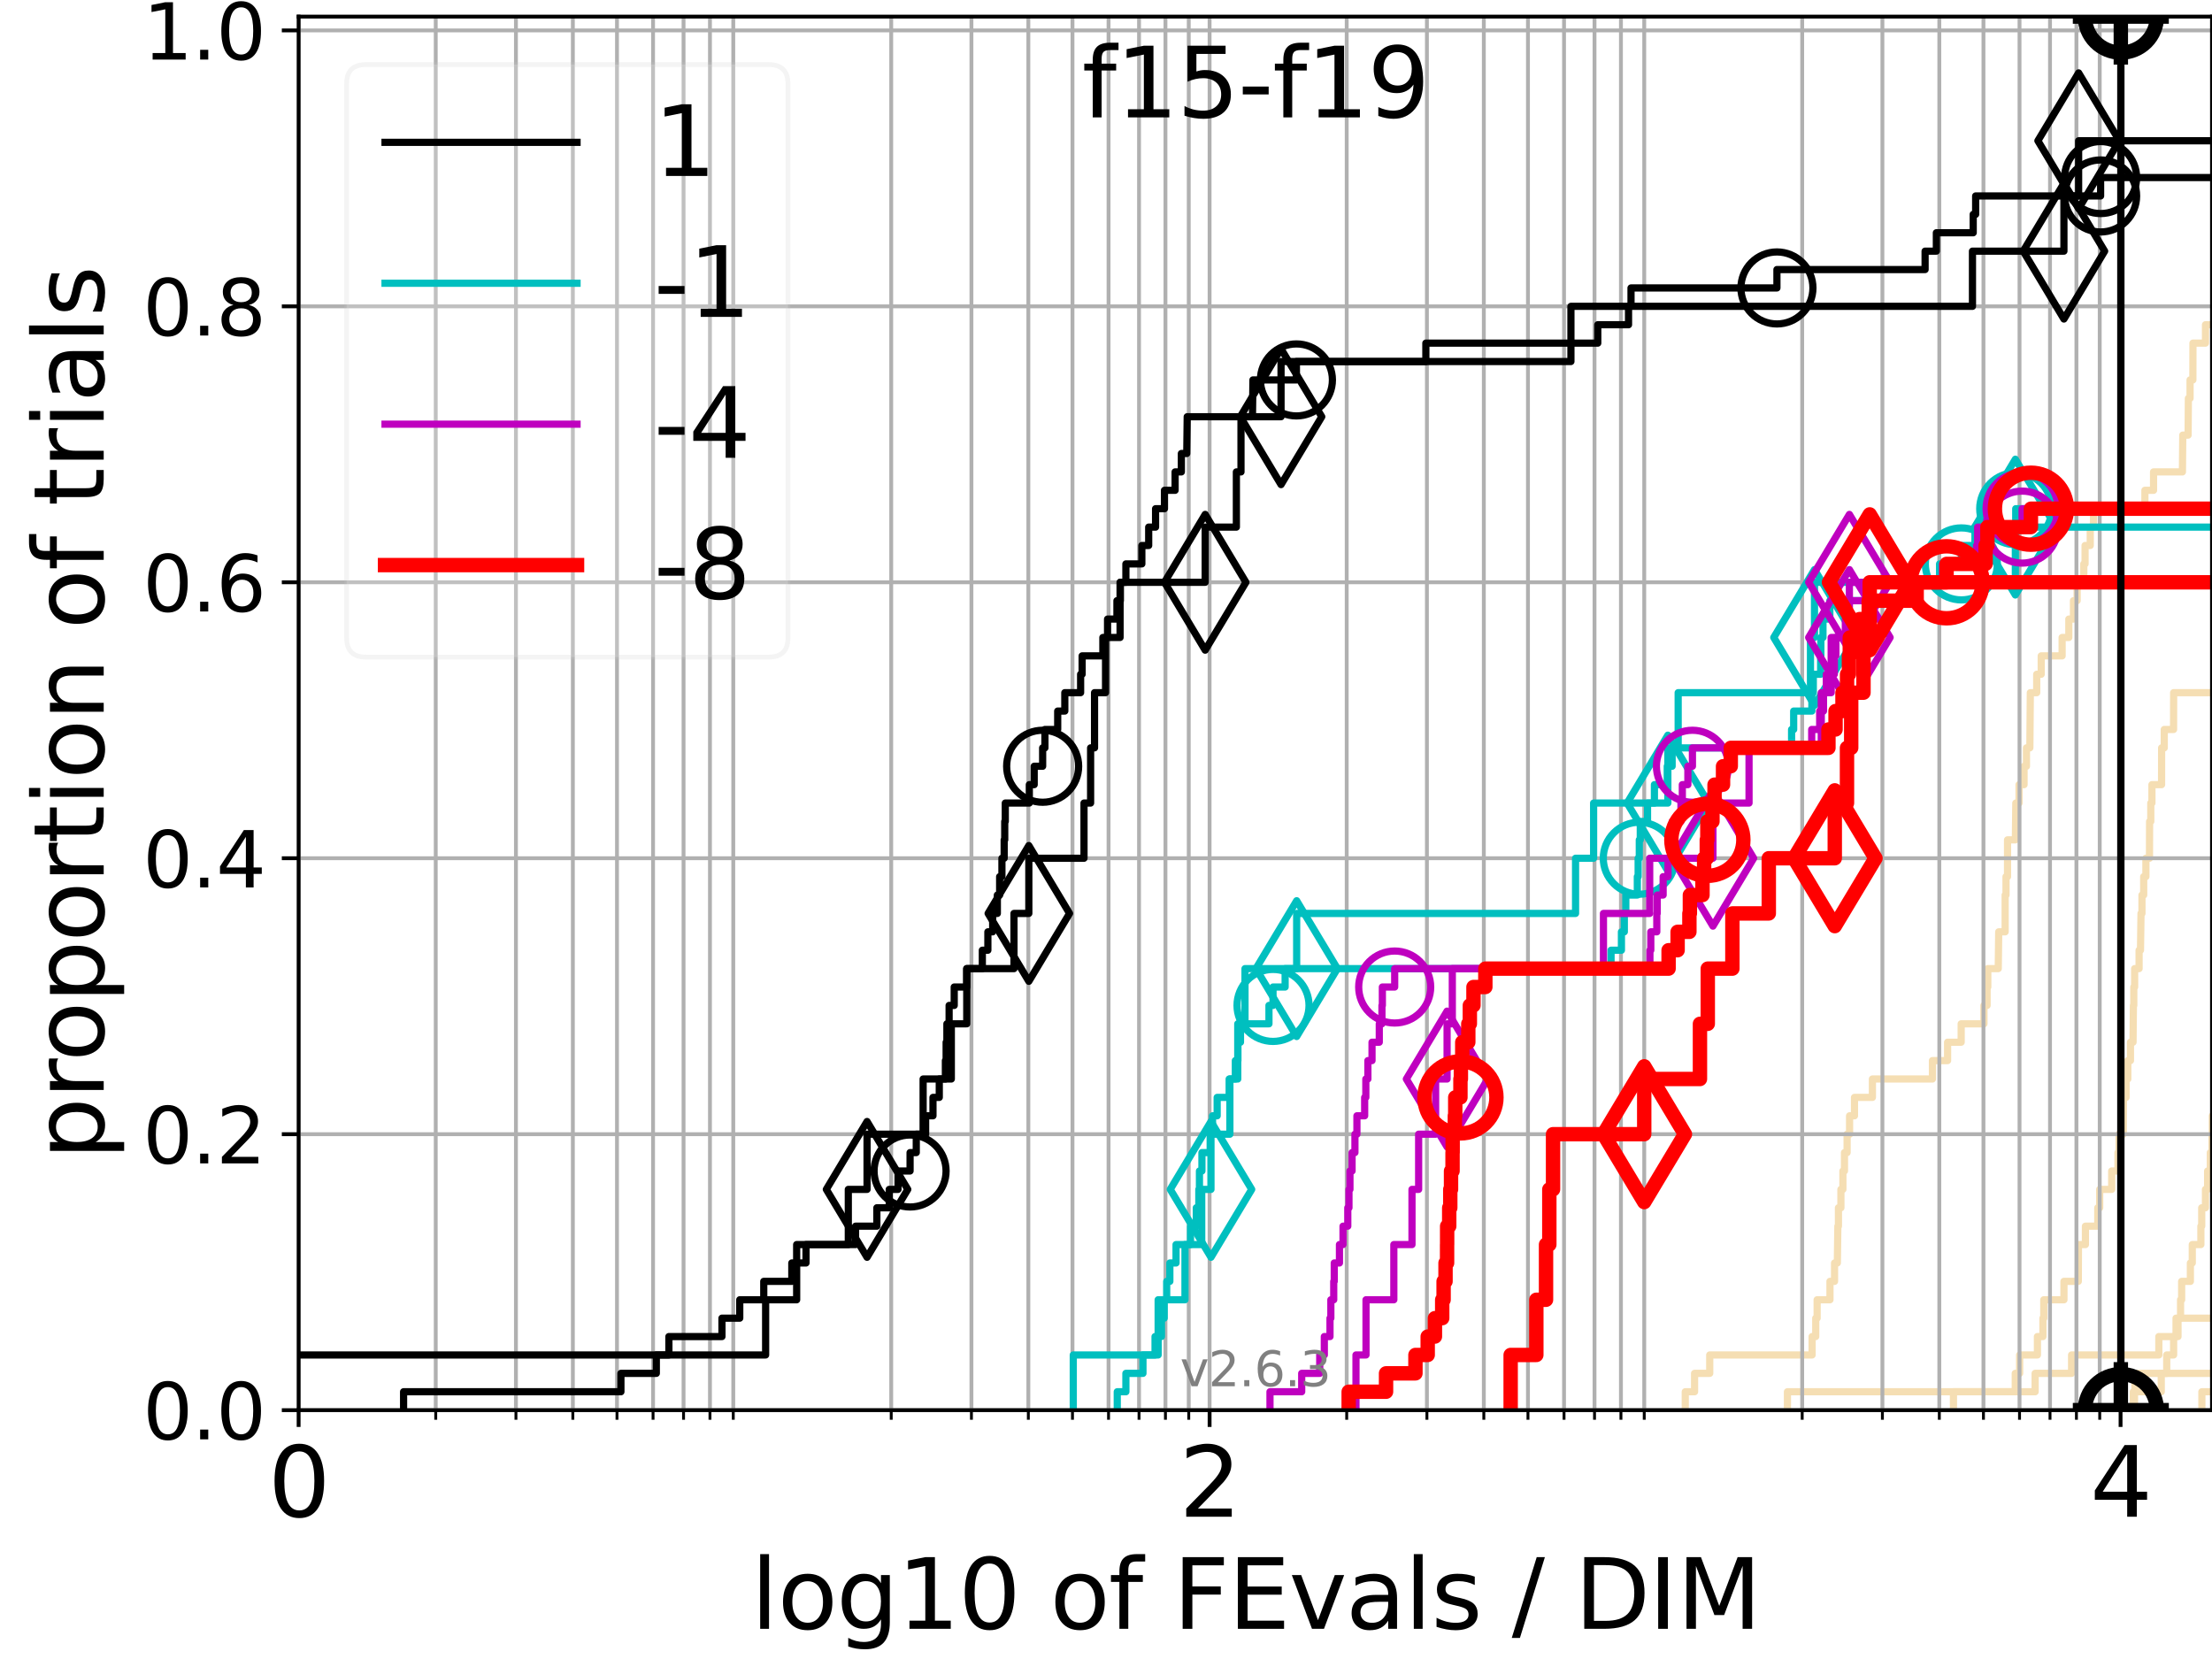 <?xml version="1.0" encoding="utf-8" standalone="no"?>
<!DOCTYPE svg PUBLIC "-//W3C//DTD SVG 1.1//EN"
  "http://www.w3.org/Graphics/SVG/1.1/DTD/svg11.dtd">
<svg xmlns:xlink="http://www.w3.org/1999/xlink" width="460.8pt" height="345.6pt" viewBox="0 0 460.8 345.6" xmlns="http://www.w3.org/2000/svg" version="1.1">
 <defs>
  <style type="text/css">*{stroke-linejoin: round; stroke-linecap: butt}</style>
 </defs>
 <g id="figure_1">
  <g id="patch_1">
   <path d="M 0 345.6 
L 460.8 345.6 
L 460.8 0 
L 0 0 
z
" style="fill: #ffffff"/>
  </g>
  <g id="axes_1">
   <g id="patch_2">
    <path d="M 62.208 293.76 
L 460.8 293.76 
L 460.8 3.456 
L 62.208 3.456 
z
" style="fill: #ffffff"/>
   </g>
   <g id="line2d_1"/>
   <g id="line2d_2"/>
   <g id="line2d_3"/>
   <g id="line2d_4"/>
   <g id="line2d_5"/>
   <g id="line2d_6"/>
   <g id="line2d_7">
    <path clip-path="url(#pbe13d29dd5)" style="fill: none; stroke: #f5deb3; stroke-width: 1.5; stroke-linecap: square"/>
   </g>
   <g id="line2d_8">
    <path d="M 444.415 293.76 
L 444.415 289.928 
L 444.743 289.928 
L 444.743 286.095 
L 461.8 286.095 
" clip-path="url(#pbe13d29dd5)" style="fill: none; stroke: #f5deb3; stroke-width: 1.5; stroke-linecap: square"/>
   </g>
   <g id="line2d_9">
    <path d="M 351.071 293.76 
L 351.071 289.928 
L 353.011 289.928 
L 353.011 286.095 
L 356.168 286.095 
L 356.168 282.263 
L 377.496 282.263 
L 377.496 278.43 
L 378.253 278.43 
L 378.253 274.598 
L 378.543 274.598 
L 378.543 270.766 
L 381.215 270.766 
L 381.215 266.933 
L 382.169 266.933 
L 382.169 263.101 
L 382.753 263.101 
L 382.859 255.436 
L 382.981 255.436 
L 382.981 251.604 
L 383.495 251.604 
L 383.495 247.771 
L 383.908 247.771 
L 383.908 243.939 
L 384.238 243.939 
L 384.238 240.106 
L 384.787 240.106 
L 384.787 236.274 
L 385.301 236.274 
L 385.301 232.442 
L 386.324 232.442 
L 386.324 228.609 
L 390.056 228.609 
L 390.056 224.777 
L 402.56 224.777 
L 402.56 220.944 
L 405.721 220.944 
L 405.721 217.112 
L 408.548 217.112 
L 408.548 213.28 
L 413.292 213.28 
L 413.292 209.447 
L 413.948 209.447 
L 413.948 205.615 
L 414.093 205.615 
L 414.093 201.782 
L 416.273 201.782 
L 416.369 194.118 
L 417.708 194.118 
L 417.709 186.453 
L 417.891 186.453 
L 417.891 182.621 
L 418.206 182.621 
L 418.21 174.956 
L 419.841 174.956 
L 419.931 167.291 
L 420.605 167.291 
L 420.605 163.459 
L 421.647 163.459 
L 421.647 159.626 
L 422.148 159.626 
L 422.148 155.794 
L 422.856 155.794 
L 422.954 144.297 
L 424.286 144.297 
L 424.286 140.464 
L 425.225 140.464 
L 425.225 136.632 
L 429.577 136.632 
L 429.577 132.799 
L 430.974 132.799 
L 430.974 128.967 
L 431.943 128.967 
L 431.943 125.135 
L 432.704 125.135 
L 432.704 121.302 
L 434.096 121.302 
L 434.096 117.47 
L 434.358 117.47 
L 434.358 113.637 
L 435.439 113.637 
L 435.439 109.805 
L 436.121 109.805 
L 436.121 105.973 
L 446.823 105.973 
L 446.823 102.14 
L 448.624 102.14 
L 448.624 98.308 
L 454.638 98.308 
L 454.711 90.643 
L 455.821 90.643 
L 455.88 82.978 
L 456.23 82.978 
L 456.23 79.146 
L 456.816 79.146 
L 456.834 71.481 
L 459.446 71.481 
L 459.446 67.649 
L 461.8 67.649 
L 461.8 67.649 
" clip-path="url(#pbe13d29dd5)" style="fill: none; stroke: #f5deb3; stroke-width: 1.5; stroke-linecap: square"/>
   </g>
   <g id="line2d_10"/>
   <g id="line2d_11"/>
   <g id="line2d_12"/>
   <g id="line2d_13"/>
   <g id="line2d_14"/>
   <g id="line2d_15"/>
   <g id="line2d_16"/>
   <g id="line2d_17">
    <path d="M 444.657 293.76 
L 444.657 289.928 
L 450.229 289.928 
L 450.229 286.095 
L 451.369 286.095 
L 451.369 282.263 
L 452.805 282.263 
L 452.805 278.43 
L 453.719 278.43 
L 453.719 274.598 
L 454.249 274.598 
L 454.249 270.766 
L 454.478 270.766 
L 454.478 266.933 
L 456.297 266.933 
L 456.297 263.101 
L 456.693 263.101 
L 456.693 259.268 
L 458.486 259.268 
L 458.486 255.436 
L 458.659 255.436 
L 458.659 251.604 
L 459.441 251.604 
L 459.441 247.771 
L 459.888 247.771 
L 459.888 243.939 
L 460.456 243.939 
L 460.456 240.106 
L 460.801 240.106 
L 460.801 236.274 
L 460.875 236.274 
L 460.875 232.442 
L 461.8 232.442 
" clip-path="url(#pbe13d29dd5)" style="fill: none; stroke: #f5deb3; stroke-width: 1.5; stroke-linecap: square"/>
   </g>
   <g id="line2d_18"/>
   <g id="line2d_19"/>
   <g id="line2d_20"/>
   <g id="line2d_21"/>
   <g id="line2d_22"/>
   <g id="line2d_23"/>
   <g id="line2d_24">
    <path d="M 372.356 293.76 
L 372.356 289.928 
L 419.815 289.928 
L 419.815 286.095 
L 420.726 286.095 
L 420.726 282.263 
L 424.433 282.263 
L 424.433 278.43 
L 425.577 278.43 
L 425.577 274.598 
L 425.759 274.598 
L 425.759 270.766 
L 429.962 270.766 
L 429.962 266.933 
L 432.95 266.933 
L 432.983 259.268 
L 434.432 259.268 
L 434.432 255.436 
L 437.006 255.436 
L 437.006 251.604 
L 437.405 251.604 
L 437.405 247.771 
L 439.903 247.771 
L 439.903 243.939 
L 441.213 243.939 
L 441.213 240.106 
L 441.441 240.106 
L 441.441 236.274 
L 442.315 236.274 
L 442.344 228.609 
L 442.904 228.609 
L 442.904 224.777 
L 443.26 224.777 
L 443.26 220.944 
L 443.815 220.944 
L 443.815 217.112 
L 444.351 217.112 
L 444.429 209.447 
L 444.508 209.447 
L 444.508 205.615 
L 444.685 205.615 
L 444.685 201.782 
L 445.611 201.782 
L 445.611 197.95 
L 445.902 197.95 
L 446.011 190.285 
L 446.212 190.285 
L 446.212 186.453 
L 446.57 186.453 
L 446.57 182.621 
L 447.033 182.621 
L 447.033 178.788 
L 447.776 178.788 
L 447.799 171.123 
L 448.049 171.123 
L 448.049 167.291 
L 448.288 167.291 
L 448.288 163.459 
L 450.295 163.459 
L 450.306 155.794 
L 450.856 155.794 
L 450.856 151.961 
L 452.795 151.961 
L 452.81 144.297 
L 461.8 144.297 
L 461.8 144.297 
" clip-path="url(#pbe13d29dd5)" style="fill: none; stroke: #f5deb3; stroke-width: 1.5; stroke-linecap: square"/>
   </g>
   <g id="line2d_25">
    <path d="M 458.692 293.76 
L 458.692 289.928 
L 461.8 289.928 
" clip-path="url(#pbe13d29dd5)" style="fill: none; stroke: #f5deb3; stroke-width: 1.5; stroke-linecap: square"/>
   </g>
   <g id="line2d_26">
    <path clip-path="url(#pbe13d29dd5)" style="fill: none; stroke: #f5deb3; stroke-width: 1.5; stroke-linecap: square"/>
   </g>
   <g id="line2d_27"/>
   <g id="line2d_28">
    <path d="M 406.941 293.76 
L 406.941 289.928 
L 423.957 289.928 
L 423.957 286.095 
L 431.549 286.095 
L 431.549 282.263 
L 449.724 282.263 
L 449.724 278.43 
L 453.312 278.43 
L 453.312 274.598 
L 461.8 274.598 
" clip-path="url(#pbe13d29dd5)" style="fill: none; stroke: #f5deb3; stroke-width: 1.5; stroke-linecap: square"/>
   </g>
   <g id="line2d_29"/>
   <g id="line2d_30"/>
   <g id="matplotlib.axis_1">
    <g id="xtick_1">
     <g id="line2d_31">
      <path d="M 62.208 293.76 
L 62.208 3.456 
" clip-path="url(#pbe13d29dd5)" style="fill: none; stroke: #b0b0b0; stroke-width: 0.8; stroke-linecap: square"/>
     </g>
     <g id="line2d_32">
      <defs>
       <path id="md4a2ccfabc" d="M 0 0 
L 0 3.5 
" style="stroke: #000000; stroke-width: 0.8"/>
      </defs>
      <g>
       <use xlink:href="#md4a2ccfabc" x="62.208" y="293.76" style="stroke: #000000; stroke-width: 0.8"/>
      </g>
     </g>
     <g id="text_1">
      <!-- 0 -->
      <g transform="translate(55.846 315.957) scale(0.2 -0.2)">
       <defs>
        <path id="DejaVuSans-30" d="M 2034 4250 
Q 1547 4250 1301 3770 
Q 1056 3291 1056 2328 
Q 1056 1369 1301 889 
Q 1547 409 2034 409 
Q 2525 409 2770 889 
Q 3016 1369 3016 2328 
Q 3016 3291 2770 3770 
Q 2525 4250 2034 4250 
z
M 2034 4750 
Q 2819 4750 3233 4129 
Q 3647 3509 3647 2328 
Q 3647 1150 3233 529 
Q 2819 -91 2034 -91 
Q 1250 -91 836 529 
Q 422 1150 422 2328 
Q 422 3509 836 4129 
Q 1250 4750 2034 4750 
z
" transform="scale(0.016)"/>
       </defs>
       <use xlink:href="#DejaVuSans-30"/>
      </g>
     </g>
    </g>
    <g id="xtick_2">
     <g id="line2d_33">
      <path d="M 251.981 293.76 
L 251.981 3.456 
" clip-path="url(#pbe13d29dd5)" style="fill: none; stroke: #b0b0b0; stroke-width: 0.8; stroke-linecap: square"/>
     </g>
     <g id="line2d_34">
      <g>
       <use xlink:href="#md4a2ccfabc" x="251.981" y="293.76" style="stroke: #000000; stroke-width: 0.8"/>
      </g>
     </g>
     <g id="text_2">
      <!-- 2 -->
      <g transform="translate(245.618 315.957) scale(0.2 -0.2)">
       <defs>
        <path id="DejaVuSans-32" d="M 1228 531 
L 3431 531 
L 3431 0 
L 469 0 
L 469 531 
Q 828 903 1448 1529 
Q 2069 2156 2228 2338 
Q 2531 2678 2651 2914 
Q 2772 3150 2772 3378 
Q 2772 3750 2511 3984 
Q 2250 4219 1831 4219 
Q 1534 4219 1204 4116 
Q 875 4013 500 3803 
L 500 4441 
Q 881 4594 1212 4672 
Q 1544 4750 1819 4750 
Q 2544 4750 2975 4387 
Q 3406 4025 3406 3419 
Q 3406 3131 3298 2873 
Q 3191 2616 2906 2266 
Q 2828 2175 2409 1742 
Q 1991 1309 1228 531 
z
" transform="scale(0.016)"/>
       </defs>
       <use xlink:href="#DejaVuSans-32"/>
      </g>
     </g>
    </g>
    <g id="xtick_3">
     <g id="line2d_35">
      <path d="M 441.753 293.76 
L 441.753 3.456 
" clip-path="url(#pbe13d29dd5)" style="fill: none; stroke: #b0b0b0; stroke-width: 0.8; stroke-linecap: square"/>
     </g>
     <g id="line2d_36">
      <g>
       <use xlink:href="#md4a2ccfabc" x="441.753" y="293.76" style="stroke: #000000; stroke-width: 0.8"/>
      </g>
     </g>
     <g id="text_3">
      <!-- 4 -->
      <g transform="translate(435.391 315.957) scale(0.2 -0.2)">
       <defs>
        <path id="DejaVuSans-34" d="M 2419 4116 
L 825 1625 
L 2419 1625 
L 2419 4116 
z
M 2253 4666 
L 3047 4666 
L 3047 1625 
L 3713 1625 
L 3713 1100 
L 3047 1100 
L 3047 0 
L 2419 0 
L 2419 1100 
L 313 1100 
L 313 1709 
L 2253 4666 
z
" transform="scale(0.016)"/>
       </defs>
       <use xlink:href="#DejaVuSans-34"/>
      </g>
     </g>
    </g>
    <g id="xtick_4">
     <g id="line2d_37">
      <path d="M 90.772 293.76 
L 90.772 3.456 
" clip-path="url(#pbe13d29dd5)" style="fill: none; stroke: #b0b0b0; stroke-width: 0.8; stroke-linecap: square"/>
     </g>
     <g id="line2d_38">
      <defs>
       <path id="m23224b29b8" d="M 0 0 
L 0 2 
" style="stroke: #000000; stroke-width: 0.6"/>
      </defs>
      <g>
       <use xlink:href="#m23224b29b8" x="90.772" y="293.76" style="stroke: #000000; stroke-width: 0.6"/>
      </g>
     </g>
    </g>
    <g id="xtick_5">
     <g id="line2d_39">
      <path d="M 107.48 293.76 
L 107.48 3.456 
" clip-path="url(#pbe13d29dd5)" style="fill: none; stroke: #b0b0b0; stroke-width: 0.8; stroke-linecap: square"/>
     </g>
     <g id="line2d_40">
      <g>
       <use xlink:href="#m23224b29b8" x="107.48" y="293.76" style="stroke: #000000; stroke-width: 0.6"/>
      </g>
     </g>
    </g>
    <g id="xtick_6">
     <g id="line2d_41">
      <path d="M 119.335 293.76 
L 119.335 3.456 
" clip-path="url(#pbe13d29dd5)" style="fill: none; stroke: #b0b0b0; stroke-width: 0.8; stroke-linecap: square"/>
     </g>
     <g id="line2d_42">
      <g>
       <use xlink:href="#m23224b29b8" x="119.335" y="293.76" style="stroke: #000000; stroke-width: 0.6"/>
      </g>
     </g>
    </g>
    <g id="xtick_7">
     <g id="line2d_43">
      <path d="M 128.531 293.76 
L 128.531 3.456 
" clip-path="url(#pbe13d29dd5)" style="fill: none; stroke: #b0b0b0; stroke-width: 0.8; stroke-linecap: square"/>
     </g>
     <g id="line2d_44">
      <g>
       <use xlink:href="#m23224b29b8" x="128.531" y="293.76" style="stroke: #000000; stroke-width: 0.6"/>
      </g>
     </g>
    </g>
    <g id="xtick_8">
     <g id="line2d_45">
      <path d="M 136.044 293.76 
L 136.044 3.456 
" clip-path="url(#pbe13d29dd5)" style="fill: none; stroke: #b0b0b0; stroke-width: 0.8; stroke-linecap: square"/>
     </g>
     <g id="line2d_46">
      <g>
       <use xlink:href="#m23224b29b8" x="136.044" y="293.76" style="stroke: #000000; stroke-width: 0.6"/>
      </g>
     </g>
    </g>
    <g id="xtick_9">
     <g id="line2d_47">
      <path d="M 142.396 293.76 
L 142.396 3.456 
" clip-path="url(#pbe13d29dd5)" style="fill: none; stroke: #b0b0b0; stroke-width: 0.8; stroke-linecap: square"/>
     </g>
     <g id="line2d_48">
      <g>
       <use xlink:href="#m23224b29b8" x="142.396" y="293.76" style="stroke: #000000; stroke-width: 0.6"/>
      </g>
     </g>
    </g>
    <g id="xtick_10">
     <g id="line2d_49">
      <path d="M 147.899 293.76 
L 147.899 3.456 
" clip-path="url(#pbe13d29dd5)" style="fill: none; stroke: #b0b0b0; stroke-width: 0.8; stroke-linecap: square"/>
     </g>
     <g id="line2d_50">
      <g>
       <use xlink:href="#m23224b29b8" x="147.899" y="293.76" style="stroke: #000000; stroke-width: 0.6"/>
      </g>
     </g>
    </g>
    <g id="xtick_11">
     <g id="line2d_51">
      <path d="M 152.753 293.76 
L 152.753 3.456 
" clip-path="url(#pbe13d29dd5)" style="fill: none; stroke: #b0b0b0; stroke-width: 0.8; stroke-linecap: square"/>
     </g>
     <g id="line2d_52">
      <g>
       <use xlink:href="#m23224b29b8" x="152.753" y="293.76" style="stroke: #000000; stroke-width: 0.6"/>
      </g>
     </g>
    </g>
    <g id="xtick_12">
     <g id="line2d_53">
      <path d="M 185.658 293.76 
L 185.658 3.456 
" clip-path="url(#pbe13d29dd5)" style="fill: none; stroke: #b0b0b0; stroke-width: 0.8; stroke-linecap: square"/>
     </g>
     <g id="line2d_54">
      <g>
       <use xlink:href="#m23224b29b8" x="185.658" y="293.76" style="stroke: #000000; stroke-width: 0.6"/>
      </g>
     </g>
    </g>
    <g id="xtick_13">
     <g id="line2d_55">
      <path d="M 202.367 293.76 
L 202.367 3.456 
" clip-path="url(#pbe13d29dd5)" style="fill: none; stroke: #b0b0b0; stroke-width: 0.8; stroke-linecap: square"/>
     </g>
     <g id="line2d_56">
      <g>
       <use xlink:href="#m23224b29b8" x="202.367" y="293.76" style="stroke: #000000; stroke-width: 0.6"/>
      </g>
     </g>
    </g>
    <g id="xtick_14">
     <g id="line2d_57">
      <path d="M 214.222 293.76 
L 214.222 3.456 
" clip-path="url(#pbe13d29dd5)" style="fill: none; stroke: #b0b0b0; stroke-width: 0.8; stroke-linecap: square"/>
     </g>
     <g id="line2d_58">
      <g>
       <use xlink:href="#m23224b29b8" x="214.222" y="293.76" style="stroke: #000000; stroke-width: 0.6"/>
      </g>
     </g>
    </g>
    <g id="xtick_15">
     <g id="line2d_59">
      <path d="M 223.417 293.76 
L 223.417 3.456 
" clip-path="url(#pbe13d29dd5)" style="fill: none; stroke: #b0b0b0; stroke-width: 0.8; stroke-linecap: square"/>
     </g>
     <g id="line2d_60">
      <g>
       <use xlink:href="#m23224b29b8" x="223.417" y="293.76" style="stroke: #000000; stroke-width: 0.6"/>
      </g>
     </g>
    </g>
    <g id="xtick_16">
     <g id="line2d_61">
      <path d="M 230.93 293.76 
L 230.93 3.456 
" clip-path="url(#pbe13d29dd5)" style="fill: none; stroke: #b0b0b0; stroke-width: 0.8; stroke-linecap: square"/>
     </g>
     <g id="line2d_62">
      <g>
       <use xlink:href="#m23224b29b8" x="230.93" y="293.76" style="stroke: #000000; stroke-width: 0.6"/>
      </g>
     </g>
    </g>
    <g id="xtick_17">
     <g id="line2d_63">
      <path d="M 237.282 293.76 
L 237.282 3.456 
" clip-path="url(#pbe13d29dd5)" style="fill: none; stroke: #b0b0b0; stroke-width: 0.8; stroke-linecap: square"/>
     </g>
     <g id="line2d_64">
      <g>
       <use xlink:href="#m23224b29b8" x="237.282" y="293.76" style="stroke: #000000; stroke-width: 0.6"/>
      </g>
     </g>
    </g>
    <g id="xtick_18">
     <g id="line2d_65">
      <path d="M 242.785 293.76 
L 242.785 3.456 
" clip-path="url(#pbe13d29dd5)" style="fill: none; stroke: #b0b0b0; stroke-width: 0.8; stroke-linecap: square"/>
     </g>
     <g id="line2d_66">
      <g>
       <use xlink:href="#m23224b29b8" x="242.785" y="293.76" style="stroke: #000000; stroke-width: 0.6"/>
      </g>
     </g>
    </g>
    <g id="xtick_19">
     <g id="line2d_67">
      <path d="M 247.639 293.76 
L 247.639 3.456 
" clip-path="url(#pbe13d29dd5)" style="fill: none; stroke: #b0b0b0; stroke-width: 0.8; stroke-linecap: square"/>
     </g>
     <g id="line2d_68">
      <g>
       <use xlink:href="#m23224b29b8" x="247.639" y="293.76" style="stroke: #000000; stroke-width: 0.6"/>
      </g>
     </g>
    </g>
    <g id="xtick_20">
     <g id="line2d_69">
      <path d="M 280.544 293.76 
L 280.544 3.456 
" clip-path="url(#pbe13d29dd5)" style="fill: none; stroke: #b0b0b0; stroke-width: 0.8; stroke-linecap: square"/>
     </g>
     <g id="line2d_70">
      <g>
       <use xlink:href="#m23224b29b8" x="280.544" y="293.76" style="stroke: #000000; stroke-width: 0.6"/>
      </g>
     </g>
    </g>
    <g id="xtick_21">
     <g id="line2d_71">
      <path d="M 297.253 293.76 
L 297.253 3.456 
" clip-path="url(#pbe13d29dd5)" style="fill: none; stroke: #b0b0b0; stroke-width: 0.8; stroke-linecap: square"/>
     </g>
     <g id="line2d_72">
      <g>
       <use xlink:href="#m23224b29b8" x="297.253" y="293.76" style="stroke: #000000; stroke-width: 0.6"/>
      </g>
     </g>
    </g>
    <g id="xtick_22">
     <g id="line2d_73">
      <path d="M 309.108 293.76 
L 309.108 3.456 
" clip-path="url(#pbe13d29dd5)" style="fill: none; stroke: #b0b0b0; stroke-width: 0.8; stroke-linecap: square"/>
     </g>
     <g id="line2d_74">
      <g>
       <use xlink:href="#m23224b29b8" x="309.108" y="293.76" style="stroke: #000000; stroke-width: 0.6"/>
      </g>
     </g>
    </g>
    <g id="xtick_23">
     <g id="line2d_75">
      <path d="M 318.303 293.76 
L 318.303 3.456 
" clip-path="url(#pbe13d29dd5)" style="fill: none; stroke: #b0b0b0; stroke-width: 0.8; stroke-linecap: square"/>
     </g>
     <g id="line2d_76">
      <g>
       <use xlink:href="#m23224b29b8" x="318.303" y="293.76" style="stroke: #000000; stroke-width: 0.6"/>
      </g>
     </g>
    </g>
    <g id="xtick_24">
     <g id="line2d_77">
      <path d="M 325.816 293.76 
L 325.816 3.456 
" clip-path="url(#pbe13d29dd5)" style="fill: none; stroke: #b0b0b0; stroke-width: 0.8; stroke-linecap: square"/>
     </g>
     <g id="line2d_78">
      <g>
       <use xlink:href="#m23224b29b8" x="325.816" y="293.76" style="stroke: #000000; stroke-width: 0.6"/>
      </g>
     </g>
    </g>
    <g id="xtick_25">
     <g id="line2d_79">
      <path d="M 332.169 293.76 
L 332.169 3.456 
" clip-path="url(#pbe13d29dd5)" style="fill: none; stroke: #b0b0b0; stroke-width: 0.8; stroke-linecap: square"/>
     </g>
     <g id="line2d_80">
      <g>
       <use xlink:href="#m23224b29b8" x="332.169" y="293.76" style="stroke: #000000; stroke-width: 0.6"/>
      </g>
     </g>
    </g>
    <g id="xtick_26">
     <g id="line2d_81">
      <path d="M 337.671 293.76 
L 337.671 3.456 
" clip-path="url(#pbe13d29dd5)" style="fill: none; stroke: #b0b0b0; stroke-width: 0.8; stroke-linecap: square"/>
     </g>
     <g id="line2d_82">
      <g>
       <use xlink:href="#m23224b29b8" x="337.671" y="293.76" style="stroke: #000000; stroke-width: 0.6"/>
      </g>
     </g>
    </g>
    <g id="xtick_27">
     <g id="line2d_83">
      <path d="M 342.525 293.76 
L 342.525 3.456 
" clip-path="url(#pbe13d29dd5)" style="fill: none; stroke: #b0b0b0; stroke-width: 0.8; stroke-linecap: square"/>
     </g>
     <g id="line2d_84">
      <g>
       <use xlink:href="#m23224b29b8" x="342.525" y="293.76" style="stroke: #000000; stroke-width: 0.6"/>
      </g>
     </g>
    </g>
    <g id="xtick_28">
     <g id="line2d_85">
      <path d="M 375.43 293.76 
L 375.43 3.456 
" clip-path="url(#pbe13d29dd5)" style="fill: none; stroke: #b0b0b0; stroke-width: 0.8; stroke-linecap: square"/>
     </g>
     <g id="line2d_86">
      <g>
       <use xlink:href="#m23224b29b8" x="375.43" y="293.76" style="stroke: #000000; stroke-width: 0.6"/>
      </g>
     </g>
    </g>
    <g id="xtick_29">
     <g id="line2d_87">
      <path d="M 392.139 293.76 
L 392.139 3.456 
" clip-path="url(#pbe13d29dd5)" style="fill: none; stroke: #b0b0b0; stroke-width: 0.8; stroke-linecap: square"/>
     </g>
     <g id="line2d_88">
      <g>
       <use xlink:href="#m23224b29b8" x="392.139" y="293.76" style="stroke: #000000; stroke-width: 0.6"/>
      </g>
     </g>
    </g>
    <g id="xtick_30">
     <g id="line2d_89">
      <path d="M 403.994 293.76 
L 403.994 3.456 
" clip-path="url(#pbe13d29dd5)" style="fill: none; stroke: #b0b0b0; stroke-width: 0.8; stroke-linecap: square"/>
     </g>
     <g id="line2d_90">
      <g>
       <use xlink:href="#m23224b29b8" x="403.994" y="293.76" style="stroke: #000000; stroke-width: 0.6"/>
      </g>
     </g>
    </g>
    <g id="xtick_31">
     <g id="line2d_91">
      <path d="M 413.19 293.76 
L 413.19 3.456 
" clip-path="url(#pbe13d29dd5)" style="fill: none; stroke: #b0b0b0; stroke-width: 0.8; stroke-linecap: square"/>
     </g>
     <g id="line2d_92">
      <g>
       <use xlink:href="#m23224b29b8" x="413.19" y="293.76" style="stroke: #000000; stroke-width: 0.6"/>
      </g>
     </g>
    </g>
    <g id="xtick_32">
     <g id="line2d_93">
      <path d="M 420.703 293.76 
L 420.703 3.456 
" clip-path="url(#pbe13d29dd5)" style="fill: none; stroke: #b0b0b0; stroke-width: 0.8; stroke-linecap: square"/>
     </g>
     <g id="line2d_94">
      <g>
       <use xlink:href="#m23224b29b8" x="420.703" y="293.76" style="stroke: #000000; stroke-width: 0.6"/>
      </g>
     </g>
    </g>
    <g id="xtick_33">
     <g id="line2d_95">
      <path d="M 427.055 293.76 
L 427.055 3.456 
" clip-path="url(#pbe13d29dd5)" style="fill: none; stroke: #b0b0b0; stroke-width: 0.8; stroke-linecap: square"/>
     </g>
     <g id="line2d_96">
      <g>
       <use xlink:href="#m23224b29b8" x="427.055" y="293.76" style="stroke: #000000; stroke-width: 0.6"/>
      </g>
     </g>
    </g>
    <g id="xtick_34">
     <g id="line2d_97">
      <path d="M 432.558 293.76 
L 432.558 3.456 
" clip-path="url(#pbe13d29dd5)" style="fill: none; stroke: #b0b0b0; stroke-width: 0.8; stroke-linecap: square"/>
     </g>
     <g id="line2d_98">
      <g>
       <use xlink:href="#m23224b29b8" x="432.558" y="293.76" style="stroke: #000000; stroke-width: 0.6"/>
      </g>
     </g>
    </g>
    <g id="xtick_35">
     <g id="line2d_99">
      <path d="M 437.411 293.76 
L 437.411 3.456 
" clip-path="url(#pbe13d29dd5)" style="fill: none; stroke: #b0b0b0; stroke-width: 0.8; stroke-linecap: square"/>
     </g>
     <g id="line2d_100">
      <g>
       <use xlink:href="#m23224b29b8" x="437.411" y="293.76" style="stroke: #000000; stroke-width: 0.6"/>
      </g>
     </g>
    </g>
    <g id="text_4">
     <!-- log10 of FEvals / DIM -->
     <g transform="translate(156.431 339.313) scale(0.2 -0.2)">
      <defs>
       <path id="DejaVuSans-6c" d="M 603 4863 
L 1178 4863 
L 1178 0 
L 603 0 
L 603 4863 
z
" transform="scale(0.016)"/>
       <path id="DejaVuSans-6f" d="M 1959 3097 
Q 1497 3097 1228 2736 
Q 959 2375 959 1747 
Q 959 1119 1226 758 
Q 1494 397 1959 397 
Q 2419 397 2687 759 
Q 2956 1122 2956 1747 
Q 2956 2369 2687 2733 
Q 2419 3097 1959 3097 
z
M 1959 3584 
Q 2709 3584 3137 3096 
Q 3566 2609 3566 1747 
Q 3566 888 3137 398 
Q 2709 -91 1959 -91 
Q 1206 -91 779 398 
Q 353 888 353 1747 
Q 353 2609 779 3096 
Q 1206 3584 1959 3584 
z
" transform="scale(0.016)"/>
       <path id="DejaVuSans-67" d="M 2906 1791 
Q 2906 2416 2648 2759 
Q 2391 3103 1925 3103 
Q 1463 3103 1205 2759 
Q 947 2416 947 1791 
Q 947 1169 1205 825 
Q 1463 481 1925 481 
Q 2391 481 2648 825 
Q 2906 1169 2906 1791 
z
M 3481 434 
Q 3481 -459 3084 -895 
Q 2688 -1331 1869 -1331 
Q 1566 -1331 1297 -1286 
Q 1028 -1241 775 -1147 
L 775 -588 
Q 1028 -725 1275 -790 
Q 1522 -856 1778 -856 
Q 2344 -856 2625 -561 
Q 2906 -266 2906 331 
L 2906 616 
Q 2728 306 2450 153 
Q 2172 0 1784 0 
Q 1141 0 747 490 
Q 353 981 353 1791 
Q 353 2603 747 3093 
Q 1141 3584 1784 3584 
Q 2172 3584 2450 3431 
Q 2728 3278 2906 2969 
L 2906 3500 
L 3481 3500 
L 3481 434 
z
" transform="scale(0.016)"/>
       <path id="DejaVuSans-31" d="M 794 531 
L 1825 531 
L 1825 4091 
L 703 3866 
L 703 4441 
L 1819 4666 
L 2450 4666 
L 2450 531 
L 3481 531 
L 3481 0 
L 794 0 
L 794 531 
z
" transform="scale(0.016)"/>
       <path id="DejaVuSans-20" transform="scale(0.016)"/>
       <path id="DejaVuSans-66" d="M 2375 4863 
L 2375 4384 
L 1825 4384 
Q 1516 4384 1395 4259 
Q 1275 4134 1275 3809 
L 1275 3500 
L 2222 3500 
L 2222 3053 
L 1275 3053 
L 1275 0 
L 697 0 
L 697 3053 
L 147 3053 
L 147 3500 
L 697 3500 
L 697 3744 
Q 697 4328 969 4595 
Q 1241 4863 1831 4863 
L 2375 4863 
z
" transform="scale(0.016)"/>
       <path id="DejaVuSans-46" d="M 628 4666 
L 3309 4666 
L 3309 4134 
L 1259 4134 
L 1259 2759 
L 3109 2759 
L 3109 2228 
L 1259 2228 
L 1259 0 
L 628 0 
L 628 4666 
z
" transform="scale(0.016)"/>
       <path id="DejaVuSans-45" d="M 628 4666 
L 3578 4666 
L 3578 4134 
L 1259 4134 
L 1259 2753 
L 3481 2753 
L 3481 2222 
L 1259 2222 
L 1259 531 
L 3634 531 
L 3634 0 
L 628 0 
L 628 4666 
z
" transform="scale(0.016)"/>
       <path id="DejaVuSans-76" d="M 191 3500 
L 800 3500 
L 1894 563 
L 2988 3500 
L 3597 3500 
L 2284 0 
L 1503 0 
L 191 3500 
z
" transform="scale(0.016)"/>
       <path id="DejaVuSans-61" d="M 2194 1759 
Q 1497 1759 1228 1600 
Q 959 1441 959 1056 
Q 959 750 1161 570 
Q 1363 391 1709 391 
Q 2188 391 2477 730 
Q 2766 1069 2766 1631 
L 2766 1759 
L 2194 1759 
z
M 3341 1997 
L 3341 0 
L 2766 0 
L 2766 531 
Q 2569 213 2275 61 
Q 1981 -91 1556 -91 
Q 1019 -91 701 211 
Q 384 513 384 1019 
Q 384 1609 779 1909 
Q 1175 2209 1959 2209 
L 2766 2209 
L 2766 2266 
Q 2766 2663 2505 2880 
Q 2244 3097 1772 3097 
Q 1472 3097 1187 3025 
Q 903 2953 641 2809 
L 641 3341 
Q 956 3463 1253 3523 
Q 1550 3584 1831 3584 
Q 2591 3584 2966 3190 
Q 3341 2797 3341 1997 
z
" transform="scale(0.016)"/>
       <path id="DejaVuSans-73" d="M 2834 3397 
L 2834 2853 
Q 2591 2978 2328 3040 
Q 2066 3103 1784 3103 
Q 1356 3103 1142 2972 
Q 928 2841 928 2578 
Q 928 2378 1081 2264 
Q 1234 2150 1697 2047 
L 1894 2003 
Q 2506 1872 2764 1633 
Q 3022 1394 3022 966 
Q 3022 478 2636 193 
Q 2250 -91 1575 -91 
Q 1294 -91 989 -36 
Q 684 19 347 128 
L 347 722 
Q 666 556 975 473 
Q 1284 391 1588 391 
Q 1994 391 2212 530 
Q 2431 669 2431 922 
Q 2431 1156 2273 1281 
Q 2116 1406 1581 1522 
L 1381 1569 
Q 847 1681 609 1914 
Q 372 2147 372 2553 
Q 372 3047 722 3315 
Q 1072 3584 1716 3584 
Q 2034 3584 2315 3537 
Q 2597 3491 2834 3397 
z
" transform="scale(0.016)"/>
       <path id="DejaVuSans-2f" d="M 1625 4666 
L 2156 4666 
L 531 -594 
L 0 -594 
L 1625 4666 
z
" transform="scale(0.016)"/>
       <path id="DejaVuSans-44" d="M 1259 4147 
L 1259 519 
L 2022 519 
Q 2988 519 3436 956 
Q 3884 1394 3884 2338 
Q 3884 3275 3436 3711 
Q 2988 4147 2022 4147 
L 1259 4147 
z
M 628 4666 
L 1925 4666 
Q 3281 4666 3915 4102 
Q 4550 3538 4550 2338 
Q 4550 1131 3912 565 
Q 3275 0 1925 0 
L 628 0 
L 628 4666 
z
" transform="scale(0.016)"/>
       <path id="DejaVuSans-49" d="M 628 4666 
L 1259 4666 
L 1259 0 
L 628 0 
L 628 4666 
z
" transform="scale(0.016)"/>
       <path id="DejaVuSans-4d" d="M 628 4666 
L 1569 4666 
L 2759 1491 
L 3956 4666 
L 4897 4666 
L 4897 0 
L 4281 0 
L 4281 4097 
L 3078 897 
L 2444 897 
L 1241 4097 
L 1241 0 
L 628 0 
L 628 4666 
z
" transform="scale(0.016)"/>
      </defs>
      <use xlink:href="#DejaVuSans-6c"/>
      <use xlink:href="#DejaVuSans-6f" x="27.783"/>
      <use xlink:href="#DejaVuSans-67" x="88.965"/>
      <use xlink:href="#DejaVuSans-31" x="152.441"/>
      <use xlink:href="#DejaVuSans-30" x="216.064"/>
      <use xlink:href="#DejaVuSans-20" x="279.688"/>
      <use xlink:href="#DejaVuSans-6f" x="311.475"/>
      <use xlink:href="#DejaVuSans-66" x="372.656"/>
      <use xlink:href="#DejaVuSans-20" x="407.861"/>
      <use xlink:href="#DejaVuSans-46" x="439.648"/>
      <use xlink:href="#DejaVuSans-45" x="497.168"/>
      <use xlink:href="#DejaVuSans-76" x="560.352"/>
      <use xlink:href="#DejaVuSans-61" x="619.531"/>
      <use xlink:href="#DejaVuSans-6c" x="680.811"/>
      <use xlink:href="#DejaVuSans-73" x="708.594"/>
      <use xlink:href="#DejaVuSans-20" x="760.693"/>
      <use xlink:href="#DejaVuSans-2f" x="792.48"/>
      <use xlink:href="#DejaVuSans-20" x="826.172"/>
      <use xlink:href="#DejaVuSans-44" x="857.959"/>
      <use xlink:href="#DejaVuSans-49" x="934.961"/>
      <use xlink:href="#DejaVuSans-4d" x="964.453"/>
     </g>
    </g>
   </g>
   <g id="matplotlib.axis_2">
    <g id="ytick_1">
     <g id="line2d_101">
      <path d="M 62.208 293.76 
L 460.8 293.76 
" clip-path="url(#pbe13d29dd5)" style="fill: none; stroke: #b0b0b0; stroke-width: 0.8; stroke-linecap: square"/>
     </g>
     <g id="line2d_102">
      <defs>
       <path id="m9d29af61c3" d="M 0 0 
L -3.5 0 
" style="stroke: #000000; stroke-width: 0.8"/>
      </defs>
      <g>
       <use xlink:href="#m9d29af61c3" x="62.208" y="293.76" style="stroke: #000000; stroke-width: 0.8"/>
      </g>
     </g>
     <g id="text_5">
      <!-- 0.0 -->
      <g transform="translate(29.763 299.839) scale(0.16 -0.16)">
       <defs>
        <path id="DejaVuSans-2e" d="M 684 794 
L 1344 794 
L 1344 0 
L 684 0 
L 684 794 
z
" transform="scale(0.016)"/>
       </defs>
       <use xlink:href="#DejaVuSans-30"/>
       <use xlink:href="#DejaVuSans-2e" x="63.623"/>
       <use xlink:href="#DejaVuSans-30" x="95.41"/>
      </g>
     </g>
    </g>
    <g id="ytick_2">
     <g id="line2d_103">
      <path d="M 62.208 236.274 
L 460.8 236.274 
" clip-path="url(#pbe13d29dd5)" style="fill: none; stroke: #b0b0b0; stroke-width: 0.8; stroke-linecap: square"/>
     </g>
     <g id="line2d_104">
      <g>
       <use xlink:href="#m9d29af61c3" x="62.208" y="236.274" style="stroke: #000000; stroke-width: 0.8"/>
      </g>
     </g>
     <g id="text_6">
      <!-- 0.2 -->
      <g transform="translate(29.763 242.353) scale(0.16 -0.16)">
       <use xlink:href="#DejaVuSans-30"/>
       <use xlink:href="#DejaVuSans-2e" x="63.623"/>
       <use xlink:href="#DejaVuSans-32" x="95.41"/>
      </g>
     </g>
    </g>
    <g id="ytick_3">
     <g id="line2d_105">
      <path d="M 62.208 178.788 
L 460.8 178.788 
" clip-path="url(#pbe13d29dd5)" style="fill: none; stroke: #b0b0b0; stroke-width: 0.8; stroke-linecap: square"/>
     </g>
     <g id="line2d_106">
      <g>
       <use xlink:href="#m9d29af61c3" x="62.208" y="178.788" style="stroke: #000000; stroke-width: 0.8"/>
      </g>
     </g>
     <g id="text_7">
      <!-- 0.4 -->
      <g transform="translate(29.763 184.867) scale(0.16 -0.16)">
       <use xlink:href="#DejaVuSans-30"/>
       <use xlink:href="#DejaVuSans-2e" x="63.623"/>
       <use xlink:href="#DejaVuSans-34" x="95.41"/>
      </g>
     </g>
    </g>
    <g id="ytick_4">
     <g id="line2d_107">
      <path d="M 62.208 121.302 
L 460.8 121.302 
" clip-path="url(#pbe13d29dd5)" style="fill: none; stroke: #b0b0b0; stroke-width: 0.8; stroke-linecap: square"/>
     </g>
     <g id="line2d_108">
      <g>
       <use xlink:href="#m9d29af61c3" x="62.208" y="121.302" style="stroke: #000000; stroke-width: 0.8"/>
      </g>
     </g>
     <g id="text_8">
      <!-- 0.6 -->
      <g transform="translate(29.763 127.381) scale(0.16 -0.16)">
       <defs>
        <path id="DejaVuSans-36" d="M 2113 2584 
Q 1688 2584 1439 2293 
Q 1191 2003 1191 1497 
Q 1191 994 1439 701 
Q 1688 409 2113 409 
Q 2538 409 2786 701 
Q 3034 994 3034 1497 
Q 3034 2003 2786 2293 
Q 2538 2584 2113 2584 
z
M 3366 4563 
L 3366 3988 
Q 3128 4100 2886 4159 
Q 2644 4219 2406 4219 
Q 1781 4219 1451 3797 
Q 1122 3375 1075 2522 
Q 1259 2794 1537 2939 
Q 1816 3084 2150 3084 
Q 2853 3084 3261 2657 
Q 3669 2231 3669 1497 
Q 3669 778 3244 343 
Q 2819 -91 2113 -91 
Q 1303 -91 875 529 
Q 447 1150 447 2328 
Q 447 3434 972 4092 
Q 1497 4750 2381 4750 
Q 2619 4750 2861 4703 
Q 3103 4656 3366 4563 
z
" transform="scale(0.016)"/>
       </defs>
       <use xlink:href="#DejaVuSans-30"/>
       <use xlink:href="#DejaVuSans-2e" x="63.623"/>
       <use xlink:href="#DejaVuSans-36" x="95.41"/>
      </g>
     </g>
    </g>
    <g id="ytick_5">
     <g id="line2d_109">
      <path d="M 62.208 63.816 
L 460.8 63.816 
" clip-path="url(#pbe13d29dd5)" style="fill: none; stroke: #b0b0b0; stroke-width: 0.8; stroke-linecap: square"/>
     </g>
     <g id="line2d_110">
      <g>
       <use xlink:href="#m9d29af61c3" x="62.208" y="63.816" style="stroke: #000000; stroke-width: 0.8"/>
      </g>
     </g>
     <g id="text_9">
      <!-- 0.8 -->
      <g transform="translate(29.763 69.895) scale(0.16 -0.16)">
       <defs>
        <path id="DejaVuSans-38" d="M 2034 2216 
Q 1584 2216 1326 1975 
Q 1069 1734 1069 1313 
Q 1069 891 1326 650 
Q 1584 409 2034 409 
Q 2484 409 2743 651 
Q 3003 894 3003 1313 
Q 3003 1734 2745 1975 
Q 2488 2216 2034 2216 
z
M 1403 2484 
Q 997 2584 770 2862 
Q 544 3141 544 3541 
Q 544 4100 942 4425 
Q 1341 4750 2034 4750 
Q 2731 4750 3128 4425 
Q 3525 4100 3525 3541 
Q 3525 3141 3298 2862 
Q 3072 2584 2669 2484 
Q 3125 2378 3379 2068 
Q 3634 1759 3634 1313 
Q 3634 634 3220 271 
Q 2806 -91 2034 -91 
Q 1263 -91 848 271 
Q 434 634 434 1313 
Q 434 1759 690 2068 
Q 947 2378 1403 2484 
z
M 1172 3481 
Q 1172 3119 1398 2916 
Q 1625 2713 2034 2713 
Q 2441 2713 2670 2916 
Q 2900 3119 2900 3481 
Q 2900 3844 2670 4047 
Q 2441 4250 2034 4250 
Q 1625 4250 1398 4047 
Q 1172 3844 1172 3481 
z
" transform="scale(0.016)"/>
       </defs>
       <use xlink:href="#DejaVuSans-30"/>
       <use xlink:href="#DejaVuSans-2e" x="63.623"/>
       <use xlink:href="#DejaVuSans-38" x="95.41"/>
      </g>
     </g>
    </g>
    <g id="ytick_6">
     <g id="line2d_111">
      <path d="M 62.208 6.33 
L 460.8 6.33 
" clip-path="url(#pbe13d29dd5)" style="fill: none; stroke: #b0b0b0; stroke-width: 0.8; stroke-linecap: square"/>
     </g>
     <g id="line2d_112">
      <g>
       <use xlink:href="#m9d29af61c3" x="62.208" y="6.33" style="stroke: #000000; stroke-width: 0.8"/>
      </g>
     </g>
     <g id="text_10">
      <!-- 1.0 -->
      <g transform="translate(29.763 12.409) scale(0.16 -0.16)">
       <use xlink:href="#DejaVuSans-31"/>
       <use xlink:href="#DejaVuSans-2e" x="63.623"/>
       <use xlink:href="#DejaVuSans-30" x="95.41"/>
      </g>
     </g>
    </g>
    <g id="text_11">
     <!-- proportion of trials -->
     <g transform="translate(21.604 241.614) rotate(-90) scale(0.2 -0.2)">
      <defs>
       <path id="DejaVuSans-70" d="M 1159 525 
L 1159 -1331 
L 581 -1331 
L 581 3500 
L 1159 3500 
L 1159 2969 
Q 1341 3281 1617 3432 
Q 1894 3584 2278 3584 
Q 2916 3584 3314 3078 
Q 3713 2572 3713 1747 
Q 3713 922 3314 415 
Q 2916 -91 2278 -91 
Q 1894 -91 1617 61 
Q 1341 213 1159 525 
z
M 3116 1747 
Q 3116 2381 2855 2742 
Q 2594 3103 2138 3103 
Q 1681 3103 1420 2742 
Q 1159 2381 1159 1747 
Q 1159 1113 1420 752 
Q 1681 391 2138 391 
Q 2594 391 2855 752 
Q 3116 1113 3116 1747 
z
" transform="scale(0.016)"/>
       <path id="DejaVuSans-72" d="M 2631 2963 
Q 2534 3019 2420 3045 
Q 2306 3072 2169 3072 
Q 1681 3072 1420 2755 
Q 1159 2438 1159 1844 
L 1159 0 
L 581 0 
L 581 3500 
L 1159 3500 
L 1159 2956 
Q 1341 3275 1631 3429 
Q 1922 3584 2338 3584 
Q 2397 3584 2469 3576 
Q 2541 3569 2628 3553 
L 2631 2963 
z
" transform="scale(0.016)"/>
       <path id="DejaVuSans-74" d="M 1172 4494 
L 1172 3500 
L 2356 3500 
L 2356 3053 
L 1172 3053 
L 1172 1153 
Q 1172 725 1289 603 
Q 1406 481 1766 481 
L 2356 481 
L 2356 0 
L 1766 0 
Q 1100 0 847 248 
Q 594 497 594 1153 
L 594 3053 
L 172 3053 
L 172 3500 
L 594 3500 
L 594 4494 
L 1172 4494 
z
" transform="scale(0.016)"/>
       <path id="DejaVuSans-69" d="M 603 3500 
L 1178 3500 
L 1178 0 
L 603 0 
L 603 3500 
z
M 603 4863 
L 1178 4863 
L 1178 4134 
L 603 4134 
L 603 4863 
z
" transform="scale(0.016)"/>
       <path id="DejaVuSans-6e" d="M 3513 2113 
L 3513 0 
L 2938 0 
L 2938 2094 
Q 2938 2591 2744 2837 
Q 2550 3084 2163 3084 
Q 1697 3084 1428 2787 
Q 1159 2491 1159 1978 
L 1159 0 
L 581 0 
L 581 3500 
L 1159 3500 
L 1159 2956 
Q 1366 3272 1645 3428 
Q 1925 3584 2291 3584 
Q 2894 3584 3203 3211 
Q 3513 2838 3513 2113 
z
" transform="scale(0.016)"/>
      </defs>
      <use xlink:href="#DejaVuSans-70"/>
      <use xlink:href="#DejaVuSans-72" x="63.477"/>
      <use xlink:href="#DejaVuSans-6f" x="102.34"/>
      <use xlink:href="#DejaVuSans-70" x="163.521"/>
      <use xlink:href="#DejaVuSans-6f" x="226.998"/>
      <use xlink:href="#DejaVuSans-72" x="288.18"/>
      <use xlink:href="#DejaVuSans-74" x="329.293"/>
      <use xlink:href="#DejaVuSans-69" x="368.502"/>
      <use xlink:href="#DejaVuSans-6f" x="396.285"/>
      <use xlink:href="#DejaVuSans-6e" x="457.467"/>
      <use xlink:href="#DejaVuSans-20" x="520.846"/>
      <use xlink:href="#DejaVuSans-6f" x="552.633"/>
      <use xlink:href="#DejaVuSans-66" x="613.814"/>
      <use xlink:href="#DejaVuSans-20" x="649.02"/>
      <use xlink:href="#DejaVuSans-74" x="680.807"/>
      <use xlink:href="#DejaVuSans-72" x="720.016"/>
      <use xlink:href="#DejaVuSans-69" x="761.129"/>
      <use xlink:href="#DejaVuSans-61" x="788.912"/>
      <use xlink:href="#DejaVuSans-6c" x="850.191"/>
      <use xlink:href="#DejaVuSans-73" x="877.975"/>
     </g>
    </g>
   </g>
   <g id="line2d_113">
    <path d="M -1 282.263 
L 159.495 282.263 
L 159.495 270.766 
L 165.959 270.766 
L 165.959 259.268 
L 176.719 259.268 
L 176.719 247.771 
L 180.624 247.771 
L 180.624 236.274 
L 192.304 236.274 
L 192.304 224.777 
L 198.177 224.777 
L 198.177 213.28 
L 201.394 213.28 
L 201.394 201.782 
L 211.231 201.782 
L 211.231 190.285 
L 214.324 190.285 
L 214.324 178.788 
L 225.818 178.788 
L 225.818 167.291 
L 227.194 167.291 
L 227.194 155.794 
L 228.013 155.794 
L 228.013 144.297 
L 230.307 144.297 
L 230.307 132.799 
L 233.331 132.799 
L 233.331 121.302 
L 251.064 121.302 
L 251.064 109.805 
L 257.56 109.805 
L 257.56 98.308 
L 258.521 98.308 
L 258.521 86.811 
L 266.864 86.811 
L 266.864 75.313 
L 327.254 75.313 
L 327.254 63.816 
L 410.901 63.816 
L 410.901 52.319 
L 429.953 52.319 
L 429.953 40.822 
L 433.015 40.822 
L 433.015 29.325 
L 433.015 29.325 
L 433.015 29.325 
L 460.8 29.325 
" clip-path="url(#pbe13d29dd5)" style="fill: none; stroke: #000000; stroke-width: 1.5; stroke-linecap: square"/>
   </g>
   <g id="line2d_114">
    <defs>
     <path id="m5185263579" d="M 0 14.142 
L 8.485 0 
L 0 -14.142 
L -8.485 0 
z
" style="stroke: #000000; stroke-width: 1.5; stroke-linejoin: miter"/>
    </defs>
    <g clip-path="url(#pbe13d29dd5)">
     <use xlink:href="#m5185263579" x="180.624" y="247.771" style="fill-opacity: 0; stroke: #000000; stroke-width: 1.5; stroke-linejoin: miter"/>
     <use xlink:href="#m5185263579" x="214.324" y="190.285" style="fill-opacity: 0; stroke: #000000; stroke-width: 1.5; stroke-linejoin: miter"/>
     <use xlink:href="#m5185263579" x="251.064" y="121.302" style="fill-opacity: 0; stroke: #000000; stroke-width: 1.5; stroke-linejoin: miter"/>
     <use xlink:href="#m5185263579" x="266.864" y="86.811" style="fill-opacity: 0; stroke: #000000; stroke-width: 1.5; stroke-linejoin: miter"/>
     <use xlink:href="#m5185263579" x="429.953" y="52.319" style="fill-opacity: 0; stroke: #000000; stroke-width: 1.5; stroke-linejoin: miter"/>
     <use xlink:href="#m5185263579" x="433.015" y="29.325" style="fill-opacity: 0; stroke: #000000; stroke-width: 1.5; stroke-linejoin: miter"/>
    </g>
   </g>
   <g id="line2d_115">
    <path clip-path="url(#pbe13d29dd5)" style="fill: none; stroke: #000000; stroke-width: 1.5; stroke-linecap: square"/>
    <g clip-path="url(#pbe13d29dd5)">
     <use xlink:href="#m5185263579" x="-1" y="581.19" style="fill-opacity: 0; stroke: #000000; stroke-width: 1.5; stroke-linejoin: miter"/>
     <use xlink:href="#m5185263579" x="460.8" y="581.19" style="fill-opacity: 0; stroke: #000000; stroke-width: 1.5; stroke-linejoin: miter"/>
    </g>
   </g>
   <g id="line2d_116">
    <path d="M 84.074 293.76 
L 84.074 289.928 
L 129.347 289.928 
L 129.347 286.095 
L 136.725 286.095 
L 136.725 282.263 
L 139.342 282.263 
L 139.342 278.43 
L 150.397 278.43 
L 150.397 274.598 
L 154.104 274.598 
L 154.104 270.766 
L 159.105 270.766 
L 159.105 266.933 
L 164.949 266.933 
L 164.949 263.101 
L 167.906 263.101 
L 167.906 259.268 
L 178.227 259.268 
L 178.227 255.436 
L 182.667 255.436 
L 182.667 251.604 
L 185.244 251.604 
L 185.244 247.771 
L 187.076 247.771 
L 187.076 243.939 
L 189.585 243.939 
L 189.585 240.106 
L 190.876 240.106 
L 190.876 236.274 
L 192.826 236.274 
L 192.826 232.442 
L 194.356 232.442 
L 194.356 228.609 
L 195.669 228.609 
L 195.669 224.777 
L 196.942 224.777 
L 196.942 220.944 
L 197.099 220.944 
L 197.099 217.112 
L 197.255 217.112 
L 197.255 213.28 
L 197.718 213.28 
L 197.718 209.447 
L 198.781 209.447 
L 198.781 205.615 
L 201.394 205.615 
L 201.394 201.782 
L 204.638 201.782 
L 204.638 197.95 
L 205.792 197.95 
L 205.792 194.118 
L 206.791 194.118 
L 206.791 190.285 
L 207.766 190.285 
L 207.766 186.453 
L 208.245 186.453 
L 208.245 182.621 
L 208.719 182.621 
L 208.719 178.788 
L 209.187 178.788 
L 209.187 174.956 
L 209.303 174.956 
L 209.303 171.123 
L 209.419 171.123 
L 209.419 167.291 
L 214.427 167.291 
L 214.427 163.459 
L 215.44 163.459 
L 215.44 159.626 
L 217.202 159.626 
L 217.202 155.794 
L 217.678 155.794 
L 217.678 151.961 
L 220.338 151.961 
L 220.338 148.129 
L 221.82 148.129 
L 221.82 144.297 
L 225.112 144.297 
L 225.112 140.464 
L 225.428 140.464 
L 225.428 136.632 
L 229.746 136.632 
L 229.746 132.799 
L 230.724 132.799 
L 230.724 128.967 
L 232.678 128.967 
L 232.678 125.135 
L 233.396 125.135 
L 233.396 121.302 
L 234.544 121.302 
L 234.544 117.47 
L 237.867 117.47 
L 237.867 113.637 
L 239.293 113.637 
L 239.293 109.805 
L 240.726 109.805 
L 240.726 105.973 
L 242.579 105.973 
L 242.579 102.14 
L 244.796 102.14 
L 244.796 98.308 
L 246.099 98.308 
L 246.099 94.475 
L 247.225 94.475 
L 247.317 86.811 
L 260.911 86.811 
L 261.011 79.146 
L 270.067 79.146 
L 270.067 75.313 
L 297.032 75.313 
L 297.032 71.481 
L 332.846 71.481 
L 332.846 67.649 
L 339.253 67.649 
L 339.253 63.816 
L 339.77 63.816 
L 339.77 59.984 
L 370.167 59.984 
L 370.167 56.151 
L 401.033 56.151 
L 401.033 52.319 
L 403.38 52.319 
L 403.38 48.487 
L 411.056 48.487 
L 411.056 44.654 
L 411.565 44.654 
L 411.565 40.822 
L 437.596 40.822 
L 437.596 36.989 
L 437.596 36.989 
L 460.8 36.989 
L 460.8 36.989 
" clip-path="url(#pbe13d29dd5)" style="fill: none; stroke: #000000; stroke-width: 1.5; stroke-linecap: square"/>
   </g>
   <g id="line2d_117">
    <defs>
     <path id="m5094165ff3" d="M 0 7.5 
C 1.989 7.5 3.897 6.71 5.303 5.303 
C 6.71 3.897 7.5 1.989 7.5 0 
C 7.5 -1.989 6.71 -3.897 5.303 -5.303 
C 3.897 -6.71 1.989 -7.5 0 -7.5 
C -1.989 -7.5 -3.897 -6.71 -5.303 -5.303 
C -6.71 -3.897 -7.5 -1.989 -7.5 0 
C -7.5 1.989 -6.71 3.897 -5.303 5.303 
C -3.897 6.71 -1.989 7.5 0 7.5 
z
" style="stroke: #000000; stroke-width: 1.5"/>
    </defs>
    <g clip-path="url(#pbe13d29dd5)">
     <use xlink:href="#m5094165ff3" x="189.585" y="243.939" style="fill-opacity: 0; stroke: #000000; stroke-width: 1.5"/>
     <use xlink:href="#m5094165ff3" x="217.202" y="159.626" style="fill-opacity: 0; stroke: #000000; stroke-width: 1.5"/>
     <use xlink:href="#m5094165ff3" x="270.067" y="79.146" style="fill-opacity: 0; stroke: #000000; stroke-width: 1.5"/>
     <use xlink:href="#m5094165ff3" x="370.167" y="59.984" style="fill-opacity: 0; stroke: #000000; stroke-width: 1.5"/>
     <use xlink:href="#m5094165ff3" x="437.596" y="40.822" style="fill-opacity: 0; stroke: #000000; stroke-width: 1.5"/>
     <use xlink:href="#m5094165ff3" x="437.596" y="36.989" style="fill-opacity: 0; stroke: #000000; stroke-width: 1.5"/>
    </g>
   </g>
   <g id="line2d_118">
    <path clip-path="url(#pbe13d29dd5)" style="fill: none; stroke: #000000; stroke-width: 1.5; stroke-linecap: square"/>
   </g>
   <g id="line2d_119">
    <path d="M 223.581 293.76 
L 223.581 282.263 
L 241.264 282.263 
L 241.264 270.766 
L 246.853 270.766 
L 246.853 259.268 
L 250.341 259.268 
L 250.341 247.771 
L 252.268 247.771 
L 252.268 236.274 
L 256.207 236.274 
L 256.207 224.777 
L 257.847 224.777 
L 257.847 213.28 
L 259.356 213.28 
L 259.356 201.782 
L 270.12 201.782 
L 270.12 190.285 
L 328.218 190.285 
L 328.218 178.788 
L 331.98 178.788 
L 331.98 167.291 
L 347.444 167.291 
L 347.444 155.794 
L 349.593 155.794 
L 349.593 144.297 
L 377.154 144.297 
L 377.154 132.799 
L 377.993 132.799 
L 377.993 121.302 
L 419.837 121.302 
L 419.837 109.805 
L 419.837 109.805 
L 419.837 109.805 
L 460.8 109.805 
" clip-path="url(#pbe13d29dd5)" style="fill: none; stroke: #00bfbf; stroke-width: 1.5; stroke-linecap: square"/>
   </g>
   <g id="line2d_120">
    <defs>
     <path id="m4b515b9c6d" d="M 0 14.142 
L 8.485 0 
L 0 -14.142 
L -8.485 0 
z
" style="stroke: #00bfbf; stroke-width: 1.5; stroke-linejoin: miter"/>
    </defs>
    <g clip-path="url(#pbe13d29dd5)">
     <use xlink:href="#m4b515b9c6d" x="252.268" y="247.771" style="fill-opacity: 0; stroke: #00bfbf; stroke-width: 1.5; stroke-linejoin: miter"/>
     <use xlink:href="#m4b515b9c6d" x="270.12" y="201.782" style="fill-opacity: 0; stroke: #00bfbf; stroke-width: 1.5; stroke-linejoin: miter"/>
     <use xlink:href="#m4b515b9c6d" x="347.444" y="167.291" style="fill-opacity: 0; stroke: #00bfbf; stroke-width: 1.5; stroke-linejoin: miter"/>
     <use xlink:href="#m4b515b9c6d" x="377.993" y="132.799" style="fill-opacity: 0; stroke: #00bfbf; stroke-width: 1.5; stroke-linejoin: miter"/>
     <use xlink:href="#m4b515b9c6d" x="419.837" y="109.805" style="fill-opacity: 0; stroke: #00bfbf; stroke-width: 1.5; stroke-linejoin: miter"/>
    </g>
   </g>
   <g id="line2d_121">
    <path clip-path="url(#pbe13d29dd5)" style="fill: none; stroke: #00bfbf; stroke-width: 1.5; stroke-linecap: square"/>
    <g clip-path="url(#pbe13d29dd5)">
     <use xlink:href="#m4b515b9c6d" x="-1" y="581.19" style="fill-opacity: 0; stroke: #00bfbf; stroke-width: 1.5; stroke-linejoin: miter"/>
     <use xlink:href="#m4b515b9c6d" x="460.8" y="581.19" style="fill-opacity: 0; stroke: #00bfbf; stroke-width: 1.5; stroke-linejoin: miter"/>
    </g>
   </g>
   <g id="line2d_122">
    <path d="M 232.744 293.76 
L 232.744 289.928 
L 234.544 289.928 
L 234.544 286.095 
L 238.099 286.095 
L 238.099 282.263 
L 240.617 282.263 
L 240.617 278.43 
L 241.953 278.43 
L 241.953 274.598 
L 242.527 274.598 
L 242.527 270.766 
L 243.042 270.766 
L 243.042 266.933 
L 243.702 266.933 
L 243.702 263.101 
L 244.991 263.101 
L 244.991 259.268 
L 248.003 259.268 
L 248.003 255.436 
L 249.211 255.436 
L 249.211 251.604 
L 249.737 251.604 
L 249.737 247.771 
L 249.867 247.771 
L 249.867 243.939 
L 250.384 243.939 
L 250.384 240.106 
L 252.104 240.106 
L 252.104 236.274 
L 252.594 236.274 
L 252.594 232.442 
L 253.557 232.442 
L 253.557 228.609 
L 256.058 228.609 
L 256.058 224.777 
L 257.344 224.777 
L 257.344 220.944 
L 257.883 220.944 
L 257.883 217.112 
L 258.415 217.112 
L 258.415 213.28 
L 264.347 213.28 
L 264.347 209.447 
L 265.193 209.447 
L 265.193 205.615 
L 267.716 205.615 
L 267.716 201.782 
L 335.612 201.782 
L 335.612 197.95 
L 337.774 197.95 
L 337.774 194.118 
L 338.376 194.118 
L 338.376 190.285 
L 338.689 190.285 
L 338.689 186.453 
L 341.085 186.453 
L 341.085 182.621 
L 341.256 182.621 
L 341.256 178.788 
L 341.496 178.788 
L 341.496 174.956 
L 341.702 174.956 
L 341.702 171.123 
L 343.211 171.123 
L 343.211 167.291 
L 344.645 167.291 
L 344.645 163.459 
L 347.322 163.459 
L 347.322 159.626 
L 348.336 159.626 
L 348.336 155.794 
L 373.221 155.794 
L 373.221 151.961 
L 373.656 151.961 
L 373.656 148.129 
L 377.445 148.129 
L 377.445 144.297 
L 377.744 144.297 
L 377.744 140.464 
L 379.272 140.464 
L 379.272 136.632 
L 379.319 136.632 
L 379.319 132.799 
L 379.759 132.799 
L 379.759 128.967 
L 381.186 128.967 
L 381.186 125.135 
L 396.818 125.135 
L 396.818 121.302 
L 404.051 121.302 
L 404.051 117.47 
L 408.585 117.47 
L 408.585 113.637 
L 411.42 113.637 
L 411.42 109.805 
L 419.913 109.805 
L 419.913 105.973 
L 419.913 105.973 
L 419.913 105.973 
L 460.8 105.973 
" clip-path="url(#pbe13d29dd5)" style="fill: none; stroke: #00bfbf; stroke-width: 1.5; stroke-linecap: square"/>
   </g>
   <g id="line2d_123">
    <defs>
     <path id="mf74102d559" d="M 0 7.5 
C 1.989 7.5 3.897 6.71 5.303 5.303 
C 6.71 3.897 7.5 1.989 7.5 0 
C 7.5 -1.989 6.71 -3.897 5.303 -5.303 
C 3.897 -6.71 1.989 -7.5 0 -7.5 
C -1.989 -7.5 -3.897 -6.71 -5.303 -5.303 
C -6.71 -3.897 -7.5 -1.989 -7.5 0 
C -7.5 1.989 -6.71 3.897 -5.303 5.303 
C -3.897 6.71 -1.989 7.5 0 7.5 
z
" style="stroke: #00bfbf; stroke-width: 1.5"/>
    </defs>
    <g clip-path="url(#pbe13d29dd5)">
     <use xlink:href="#mf74102d559" x="265.193" y="209.447" style="fill-opacity: 0; stroke: #00bfbf; stroke-width: 1.5"/>
     <use xlink:href="#mf74102d559" x="341.496" y="178.788" style="fill-opacity: 0; stroke: #00bfbf; stroke-width: 1.5"/>
     <use xlink:href="#mf74102d559" x="408.585" y="117.47" style="fill-opacity: 0; stroke: #00bfbf; stroke-width: 1.5"/>
     <use xlink:href="#mf74102d559" x="419.913" y="105.973" style="fill-opacity: 0; stroke: #00bfbf; stroke-width: 1.5"/>
    </g>
   </g>
   <g id="line2d_124">
    <path clip-path="url(#pbe13d29dd5)" style="fill: none; stroke: #00bfbf; stroke-width: 1.5; stroke-linecap: square"/>
   </g>
   <g id="line2d_125">
    <path d="M 282.476 293.76 
L 282.476 282.263 
L 284.565 282.263 
L 284.565 270.766 
L 290.361 270.766 
L 290.361 259.268 
L 294.144 259.268 
L 294.144 247.771 
L 295.528 247.771 
L 295.528 236.274 
L 299.067 236.274 
L 299.067 224.777 
L 301.454 224.777 
L 301.454 213.28 
L 302.544 213.28 
L 302.544 201.782 
L 334.028 201.782 
L 334.028 190.285 
L 343.663 190.285 
L 343.663 178.788 
L 356.836 178.788 
L 356.836 167.291 
L 364.357 167.291 
L 364.357 155.794 
L 379.405 155.794 
L 379.405 144.297 
L 381.47 144.297 
L 381.47 132.799 
L 385.262 132.799 
L 385.262 121.302 
L 385.262 121.302 
L 385.262 121.302 
L 460.8 121.302 
" clip-path="url(#pbe13d29dd5)" style="fill: none; stroke: #bf00bf; stroke-width: 1.5; stroke-linecap: square"/>
   </g>
   <g id="line2d_126">
    <defs>
     <path id="me2f678e142" d="M 0 14.142 
L 8.485 0 
L 0 -14.142 
L -8.485 0 
z
" style="stroke: #bf00bf; stroke-width: 1.5; stroke-linejoin: miter"/>
    </defs>
    <g clip-path="url(#pbe13d29dd5)">
     <use xlink:href="#me2f678e142" x="301.454" y="224.777" style="fill-opacity: 0; stroke: #bf00bf; stroke-width: 1.5; stroke-linejoin: miter"/>
     <use xlink:href="#me2f678e142" x="356.836" y="178.788" style="fill-opacity: 0; stroke: #bf00bf; stroke-width: 1.5; stroke-linejoin: miter"/>
     <use xlink:href="#me2f678e142" x="385.262" y="132.799" style="fill-opacity: 0; stroke: #bf00bf; stroke-width: 1.5; stroke-linejoin: miter"/>
     <use xlink:href="#me2f678e142" x="385.262" y="121.302" style="fill-opacity: 0; stroke: #bf00bf; stroke-width: 1.5; stroke-linejoin: miter"/>
    </g>
   </g>
   <g id="line2d_127">
    <path clip-path="url(#pbe13d29dd5)" style="fill: none; stroke: #bf00bf; stroke-width: 1.5; stroke-linecap: square"/>
    <g clip-path="url(#pbe13d29dd5)">
     <use xlink:href="#me2f678e142" x="-1" y="581.19" style="fill-opacity: 0; stroke: #bf00bf; stroke-width: 1.5; stroke-linejoin: miter"/>
     <use xlink:href="#me2f678e142" x="460.8" y="581.19" style="fill-opacity: 0; stroke: #bf00bf; stroke-width: 1.5; stroke-linejoin: miter"/>
    </g>
   </g>
   <g id="line2d_128">
    <path d="M 264.561 293.76 
L 264.561 289.928 
L 271.168 289.928 
L 271.168 286.095 
L 274.924 286.095 
L 274.924 282.263 
L 275.881 282.263 
L 275.881 278.43 
L 277.063 278.43 
L 277.063 274.598 
L 277.242 274.598 
L 277.242 270.766 
L 277.841 270.766 
L 277.841 266.933 
L 277.951 266.933 
L 277.951 263.101 
L 279.033 263.101 
L 279.033 259.268 
L 279.775 259.268 
L 279.775 255.436 
L 280.77 255.436 
L 280.77 251.604 
L 281.015 251.604 
L 281.015 247.771 
L 281.219 247.771 
L 281.219 243.939 
L 281.662 243.939 
L 281.662 240.106 
L 282.259 240.106 
L 282.259 236.274 
L 282.672 236.274 
L 282.672 232.442 
L 284.284 232.442 
L 284.284 228.609 
L 284.528 228.609 
L 284.528 224.777 
L 284.956 224.777 
L 284.956 220.944 
L 285.817 220.944 
L 285.817 217.112 
L 287.33 217.112 
L 287.33 213.28 
L 287.885 213.28 
L 287.885 209.447 
L 287.971 209.447 
L 287.971 205.615 
L 290.539 205.615 
L 290.539 201.782 
L 343.708 201.782 
L 343.708 197.95 
L 343.89 197.95 
L 343.89 194.118 
L 345.142 194.118 
L 345.142 190.285 
L 345.232 190.285 
L 345.232 186.453 
L 346.461 186.453 
L 346.461 182.621 
L 347.476 182.621 
L 347.476 178.788 
L 348.34 178.788 
L 348.34 174.956 
L 348.364 174.956 
L 348.364 171.123 
L 350.175 171.123 
L 350.175 167.291 
L 350.46 167.291 
L 350.46 163.459 
L 351.614 163.459 
L 351.614 159.626 
L 352.565 159.626 
L 352.565 155.794 
L 377.41 155.794 
L 377.41 151.961 
L 379.074 151.961 
L 379.074 148.129 
L 379.866 148.129 
L 379.866 144.297 
L 380.454 144.297 
L 380.454 140.464 
L 382.125 140.464 
L 382.125 136.632 
L 382.45 136.632 
L 382.45 132.799 
L 384.421 132.799 
L 384.421 128.967 
L 384.543 128.967 
L 384.543 125.135 
L 397.27 125.135 
L 397.27 121.302 
L 404.666 121.302 
L 404.666 117.47 
L 411.755 117.47 
L 411.755 113.637 
L 411.977 113.637 
L 411.977 109.805 
L 421.24 109.805 
L 421.24 105.973 
L 421.24 105.973 
L 421.24 105.973 
L 460.8 105.973 
" clip-path="url(#pbe13d29dd5)" style="fill: none; stroke: #bf00bf; stroke-width: 1.5; stroke-linecap: square"/>
   </g>
   <g id="line2d_129">
    <defs>
     <path id="mb5252bc87b" d="M 0 7.5 
C 1.989 7.5 3.897 6.71 5.303 5.303 
C 6.71 3.897 7.5 1.989 7.5 0 
C 7.5 -1.989 6.71 -3.897 5.303 -5.303 
C 3.897 -6.71 1.989 -7.5 0 -7.5 
C -1.989 -7.5 -3.897 -6.71 -5.303 -5.303 
C -6.71 -3.897 -7.5 -1.989 -7.5 0 
C -7.5 1.989 -6.71 3.897 -5.303 5.303 
C -3.897 6.71 -1.989 7.5 0 7.5 
z
" style="stroke: #bf00bf; stroke-width: 1.5"/>
    </defs>
    <g clip-path="url(#pbe13d29dd5)">
     <use xlink:href="#mb5252bc87b" x="290.539" y="205.615" style="fill-opacity: 0; stroke: #bf00bf; stroke-width: 1.5"/>
     <use xlink:href="#mb5252bc87b" x="352.565" y="159.626" style="fill-opacity: 0; stroke: #bf00bf; stroke-width: 1.5"/>
     <use xlink:href="#mb5252bc87b" x="421.24" y="109.805" style="fill-opacity: 0; stroke: #bf00bf; stroke-width: 1.5"/>
     <use xlink:href="#mb5252bc87b" x="421.24" y="105.973" style="fill-opacity: 0; stroke: #bf00bf; stroke-width: 1.5"/>
    </g>
   </g>
   <g id="line2d_130">
    <path clip-path="url(#pbe13d29dd5)" style="fill: none; stroke: #bf00bf; stroke-width: 1.5; stroke-linecap: square"/>
   </g>
   <g id="line2d_131">
    <path d="M 314.697 293.76 
L 314.697 282.263 
L 320.046 282.263 
L 320.046 270.766 
L 322.066 270.766 
L 322.066 259.268 
L 322.752 259.268 
L 322.752 247.771 
L 323.529 247.771 
L 323.529 236.274 
L 342.521 236.274 
L 342.521 224.777 
L 354.132 224.777 
L 354.132 213.28 
L 355.761 213.28 
L 355.761 201.782 
L 360.888 201.782 
L 360.888 190.285 
L 368.473 190.285 
L 368.473 178.788 
L 382.218 178.788 
L 382.218 167.291 
L 384.762 167.291 
L 384.762 155.794 
L 385.64 155.794 
L 385.64 144.297 
L 388.2 144.297 
L 388.2 132.799 
L 389.496 132.799 
L 389.496 121.302 
L 389.496 121.302 
L 389.496 121.302 
L 460.8 121.302 
" clip-path="url(#pbe13d29dd5)" style="fill: none; stroke: #ff0000; stroke-width: 3; stroke-linecap: square"/>
   </g>
   <g id="line2d_132">
    <defs>
     <path id="m91cd0badf8" d="M 0 14.142 
L 8.485 0 
L 0 -14.142 
L -8.485 0 
z
" style="stroke: #ff0000; stroke-width: 3; stroke-linejoin: miter"/>
    </defs>
    <g clip-path="url(#pbe13d29dd5)">
     <use xlink:href="#m91cd0badf8" x="342.521" y="236.274" style="fill-opacity: 0; stroke: #ff0000; stroke-width: 3; stroke-linejoin: miter"/>
     <use xlink:href="#m91cd0badf8" x="382.218" y="178.788" style="fill-opacity: 0; stroke: #ff0000; stroke-width: 3; stroke-linejoin: miter"/>
     <use xlink:href="#m91cd0badf8" x="389.496" y="121.302" style="fill-opacity: 0; stroke: #ff0000; stroke-width: 3; stroke-linejoin: miter"/>
    </g>
   </g>
   <g id="line2d_133">
    <path clip-path="url(#pbe13d29dd5)" style="fill: none; stroke: #ff0000; stroke-width: 3; stroke-linecap: square"/>
    <g clip-path="url(#pbe13d29dd5)">
     <use xlink:href="#m91cd0badf8" x="-1" y="581.19" style="fill-opacity: 0; stroke: #ff0000; stroke-width: 3; stroke-linejoin: miter"/>
     <use xlink:href="#m91cd0badf8" x="460.8" y="581.19" style="fill-opacity: 0; stroke: #ff0000; stroke-width: 3; stroke-linejoin: miter"/>
    </g>
   </g>
   <g id="line2d_134">
    <path d="M 280.954 293.76 
L 280.954 289.928 
L 288.739 289.928 
L 288.739 286.095 
L 294.863 286.095 
L 294.863 282.263 
L 297.417 282.263 
L 297.417 278.43 
L 298.922 278.43 
L 298.922 274.598 
L 300.437 274.598 
L 300.437 270.766 
L 300.728 270.766 
L 300.728 266.933 
L 301.13 266.933 
L 301.13 263.101 
L 301.454 263.101 
L 301.454 259.268 
L 301.467 259.268 
L 301.467 255.436 
L 301.898 255.436 
L 301.898 251.604 
L 302.119 251.604 
L 302.119 247.771 
L 302.277 247.771 
L 302.277 243.939 
L 302.592 243.939 
L 302.592 240.106 
L 302.616 240.106 
L 302.616 236.274 
L 303.072 236.274 
L 303.072 232.442 
L 303.155 232.442 
L 303.155 228.609 
L 304.236 228.609 
L 304.236 224.777 
L 304.329 224.777 
L 304.329 220.944 
L 304.617 220.944 
L 304.617 217.112 
L 305.873 217.112 
L 305.873 213.28 
L 306.195 213.28 
L 306.195 209.447 
L 306.951 209.447 
L 306.951 205.615 
L 309.426 205.615 
L 309.426 201.782 
L 347.598 201.782 
L 347.598 197.95 
L 349.477 197.95 
L 349.477 194.118 
L 351.932 194.118 
L 351.932 190.285 
L 352.034 190.285 
L 352.034 186.453 
L 354.661 186.453 
L 354.661 182.621 
L 355 182.621 
L 355 178.788 
L 355.555 178.788 
L 355.555 174.956 
L 355.675 174.956 
L 355.675 171.123 
L 356.736 171.123 
L 356.736 167.291 
L 357.171 167.291 
L 357.171 163.459 
L 358.94 163.459 
L 358.94 159.626 
L 360.552 159.626 
L 360.552 155.794 
L 380.897 155.794 
L 380.897 151.961 
L 382.378 151.961 
L 382.378 148.129 
L 383.825 148.129 
L 383.825 144.297 
L 384.777 144.297 
L 384.777 140.464 
L 385.168 140.464 
L 385.168 136.632 
L 385.345 136.632 
L 385.345 132.799 
L 387.386 132.799 
L 387.386 128.967 
L 389.292 128.967 
L 389.292 125.135 
L 399.273 125.135 
L 399.273 121.302 
L 405.507 121.302 
L 405.507 117.47 
L 413.633 117.47 
L 413.633 113.637 
L 414.013 113.637 
L 414.013 109.805 
L 423.076 109.805 
L 423.076 105.973 
L 423.076 105.973 
L 423.076 105.973 
L 460.8 105.973 
" clip-path="url(#pbe13d29dd5)" style="fill: none; stroke: #ff0000; stroke-width: 3; stroke-linecap: square"/>
   </g>
   <g id="line2d_135">
    <defs>
     <path id="m0599c95217" d="M 0 7.5 
C 1.989 7.5 3.897 6.71 5.303 5.303 
C 6.71 3.897 7.5 1.989 7.5 0 
C 7.5 -1.989 6.71 -3.897 5.303 -5.303 
C 3.897 -6.71 1.989 -7.5 0 -7.5 
C -1.989 -7.5 -3.897 -6.71 -5.303 -5.303 
C -6.71 -3.897 -7.5 -1.989 -7.5 0 
C -7.5 1.989 -6.71 3.897 -5.303 5.303 
C -3.897 6.71 -1.989 7.5 0 7.5 
z
" style="stroke: #ff0000; stroke-width: 3"/>
    </defs>
    <g clip-path="url(#pbe13d29dd5)">
     <use xlink:href="#m0599c95217" x="304.236" y="228.609" style="fill-opacity: 0; stroke: #ff0000; stroke-width: 3"/>
     <use xlink:href="#m0599c95217" x="355.675" y="174.956" style="fill-opacity: 0; stroke: #ff0000; stroke-width: 3"/>
     <use xlink:href="#m0599c95217" x="405.507" y="121.302" style="fill-opacity: 0; stroke: #ff0000; stroke-width: 3"/>
     <use xlink:href="#m0599c95217" x="423.076" y="105.973" style="fill-opacity: 0; stroke: #ff0000; stroke-width: 3"/>
    </g>
   </g>
   <g id="line2d_136">
    <path clip-path="url(#pbe13d29dd5)" style="fill: none; stroke: #ff0000; stroke-width: 3; stroke-linecap: square"/>
   </g>
   <g id="line2d_137">
    <path d="M 441.807 293.76 
L 441.807 3.456 
" clip-path="url(#pbe13d29dd5)" style="fill: none; stroke: #000000; stroke-width: 1.5; stroke-linecap: square"/>
    <defs>
     <path id="me161c5df37" d="M -10 0 
L 10 0 
M 0 10 
L 0 -10 
" style="stroke: #000000; stroke-width: 3"/>
    </defs>
    <g clip-path="url(#pbe13d29dd5)">
     <use xlink:href="#me161c5df37" x="441.807" y="293.76" style="stroke: #000000; stroke-width: 3"/>
     <use xlink:href="#me161c5df37" x="441.807" y="3.456" style="stroke: #000000; stroke-width: 3"/>
    </g>
   </g>
   <g id="line2d_138">
    <path d="M 441.819 293.76 
L 441.819 3.456 
" clip-path="url(#pbe13d29dd5)" style="fill: none; stroke: #000000; stroke-width: 1.5; stroke-linecap: square"/>
    <defs>
     <path id="m9eac7037fc" d="M 0 7.5 
C 1.989 7.5 3.897 6.71 5.303 5.303 
C 6.71 3.897 7.5 1.989 7.5 0 
C 7.5 -1.989 6.71 -3.897 5.303 -5.303 
C 3.897 -6.71 1.989 -7.5 0 -7.5 
C -1.989 -7.5 -3.897 -6.71 -5.303 -5.303 
C -6.71 -3.897 -7.5 -1.989 -7.5 0 
C -7.5 1.989 -6.71 3.897 -5.303 5.303 
C -3.897 6.71 -1.989 7.5 0 7.5 
z
" style="stroke: #000000; stroke-width: 3"/>
    </defs>
    <g clip-path="url(#pbe13d29dd5)">
     <use xlink:href="#m9eac7037fc" x="441.819" y="293.76" style="fill-opacity: 0; stroke: #000000; stroke-width: 3"/>
     <use xlink:href="#m9eac7037fc" x="441.819" y="3.456" style="fill-opacity: 0; stroke: #000000; stroke-width: 3"/>
    </g>
   </g>
   <g id="patch_3">
    <path d="M 62.208 293.76 
L 62.208 3.456 
" style="fill: none; stroke: #000000; stroke-width: 0.8; stroke-linejoin: miter; stroke-linecap: square"/>
   </g>
   <g id="patch_4">
    <path d="M 460.8 293.76 
L 460.8 3.456 
" style="fill: none; stroke: #000000; stroke-width: 0.8; stroke-linejoin: miter; stroke-linecap: square"/>
   </g>
   <g id="patch_5">
    <path d="M 62.208 293.76 
L 460.8 293.76 
" style="fill: none; stroke: #000000; stroke-width: 0.8; stroke-linejoin: miter; stroke-linecap: square"/>
   </g>
   <g id="patch_6">
    <path d="M 62.208 3.456 
L 460.8 3.456 
" style="fill: none; stroke: #000000; stroke-width: 0.8; stroke-linejoin: miter; stroke-linecap: square"/>
   </g>
   <g id="text_12">
    <!-- f15-f19 -->
    <g transform="translate(225.406 24.459) scale(0.2 -0.2)">
     <defs>
      <path id="DejaVuSans-35" d="M 691 4666 
L 3169 4666 
L 3169 4134 
L 1269 4134 
L 1269 2991 
Q 1406 3038 1543 3061 
Q 1681 3084 1819 3084 
Q 2600 3084 3056 2656 
Q 3513 2228 3513 1497 
Q 3513 744 3044 326 
Q 2575 -91 1722 -91 
Q 1428 -91 1123 -41 
Q 819 9 494 109 
L 494 744 
Q 775 591 1075 516 
Q 1375 441 1709 441 
Q 2250 441 2565 725 
Q 2881 1009 2881 1497 
Q 2881 1984 2565 2268 
Q 2250 2553 1709 2553 
Q 1456 2553 1204 2497 
Q 953 2441 691 2322 
L 691 4666 
z
" transform="scale(0.016)"/>
      <path id="DejaVuSans-2d" d="M 313 2009 
L 1997 2009 
L 1997 1497 
L 313 1497 
L 313 2009 
z
" transform="scale(0.016)"/>
      <path id="DejaVuSans-39" d="M 703 97 
L 703 672 
Q 941 559 1184 500 
Q 1428 441 1663 441 
Q 2288 441 2617 861 
Q 2947 1281 2994 2138 
Q 2813 1869 2534 1725 
Q 2256 1581 1919 1581 
Q 1219 1581 811 2004 
Q 403 2428 403 3163 
Q 403 3881 828 4315 
Q 1253 4750 1959 4750 
Q 2769 4750 3195 4129 
Q 3622 3509 3622 2328 
Q 3622 1225 3098 567 
Q 2575 -91 1691 -91 
Q 1453 -91 1209 -44 
Q 966 3 703 97 
z
M 1959 2075 
Q 2384 2075 2632 2365 
Q 2881 2656 2881 3163 
Q 2881 3666 2632 3958 
Q 2384 4250 1959 4250 
Q 1534 4250 1286 3958 
Q 1038 3666 1038 3163 
Q 1038 2656 1286 2365 
Q 1534 2075 1959 2075 
z
" transform="scale(0.016)"/>
     </defs>
     <use xlink:href="#DejaVuSans-66"/>
     <use xlink:href="#DejaVuSans-31" x="35.205"/>
     <use xlink:href="#DejaVuSans-35" x="98.828"/>
     <use xlink:href="#DejaVuSans-2d" x="162.451"/>
     <use xlink:href="#DejaVuSans-66" x="198.535"/>
     <use xlink:href="#DejaVuSans-31" x="233.74"/>
     <use xlink:href="#DejaVuSans-39" x="297.363"/>
    </g>
   </g>
   <g id="text_13">
    <!-- absolute targets -->
    <g transform="translate(62.208 609.933) scale(0.14 -0.14)">
     <defs>
      <path id="DejaVuSans-62" d="M 3116 1747 
Q 3116 2381 2855 2742 
Q 2594 3103 2138 3103 
Q 1681 3103 1420 2742 
Q 1159 2381 1159 1747 
Q 1159 1113 1420 752 
Q 1681 391 2138 391 
Q 2594 391 2855 752 
Q 3116 1113 3116 1747 
z
M 1159 2969 
Q 1341 3281 1617 3432 
Q 1894 3584 2278 3584 
Q 2916 3584 3314 3078 
Q 3713 2572 3713 1747 
Q 3713 922 3314 415 
Q 2916 -91 2278 -91 
Q 1894 -91 1617 61 
Q 1341 213 1159 525 
L 1159 0 
L 581 0 
L 581 4863 
L 1159 4863 
L 1159 2969 
z
" transform="scale(0.016)"/>
      <path id="DejaVuSans-75" d="M 544 1381 
L 544 3500 
L 1119 3500 
L 1119 1403 
Q 1119 906 1312 657 
Q 1506 409 1894 409 
Q 2359 409 2629 706 
Q 2900 1003 2900 1516 
L 2900 3500 
L 3475 3500 
L 3475 0 
L 2900 0 
L 2900 538 
Q 2691 219 2414 64 
Q 2138 -91 1772 -91 
Q 1169 -91 856 284 
Q 544 659 544 1381 
z
M 1991 3584 
L 1991 3584 
z
" transform="scale(0.016)"/>
      <path id="DejaVuSans-65" d="M 3597 1894 
L 3597 1613 
L 953 1613 
Q 991 1019 1311 708 
Q 1631 397 2203 397 
Q 2534 397 2845 478 
Q 3156 559 3463 722 
L 3463 178 
Q 3153 47 2828 -22 
Q 2503 -91 2169 -91 
Q 1331 -91 842 396 
Q 353 884 353 1716 
Q 353 2575 817 3079 
Q 1281 3584 2069 3584 
Q 2775 3584 3186 3129 
Q 3597 2675 3597 1894 
z
M 3022 2063 
Q 3016 2534 2758 2815 
Q 2500 3097 2075 3097 
Q 1594 3097 1305 2825 
Q 1016 2553 972 2059 
L 3022 2063 
z
" transform="scale(0.016)"/>
     </defs>
     <use xlink:href="#DejaVuSans-61"/>
     <use xlink:href="#DejaVuSans-62" x="61.279"/>
     <use xlink:href="#DejaVuSans-73" x="124.756"/>
     <use xlink:href="#DejaVuSans-6f" x="176.855"/>
     <use xlink:href="#DejaVuSans-6c" x="238.037"/>
     <use xlink:href="#DejaVuSans-75" x="265.82"/>
     <use xlink:href="#DejaVuSans-74" x="329.199"/>
     <use xlink:href="#DejaVuSans-65" x="368.408"/>
     <use xlink:href="#DejaVuSans-20" x="429.932"/>
     <use xlink:href="#DejaVuSans-74" x="461.719"/>
     <use xlink:href="#DejaVuSans-61" x="500.928"/>
     <use xlink:href="#DejaVuSans-72" x="562.207"/>
     <use xlink:href="#DejaVuSans-67" x="601.57"/>
     <use xlink:href="#DejaVuSans-65" x="665.047"/>
     <use xlink:href="#DejaVuSans-74" x="726.57"/>
     <use xlink:href="#DejaVuSans-73" x="765.779"/>
    </g>
   </g>
   <g id="text_14">
    <!-- v2.6.3 -->
    <g style="fill: #808080" transform="translate(245.823 288.777) scale(0.1 -0.1)">
     <defs>
      <path id="DejaVuSans-33" d="M 2597 2516 
Q 3050 2419 3304 2112 
Q 3559 1806 3559 1356 
Q 3559 666 3084 287 
Q 2609 -91 1734 -91 
Q 1441 -91 1130 -33 
Q 819 25 488 141 
L 488 750 
Q 750 597 1062 519 
Q 1375 441 1716 441 
Q 2309 441 2620 675 
Q 2931 909 2931 1356 
Q 2931 1769 2642 2001 
Q 2353 2234 1838 2234 
L 1294 2234 
L 1294 2753 
L 1863 2753 
Q 2328 2753 2575 2939 
Q 2822 3125 2822 3475 
Q 2822 3834 2567 4026 
Q 2313 4219 1838 4219 
Q 1578 4219 1281 4162 
Q 984 4106 628 3988 
L 628 4550 
Q 988 4650 1302 4700 
Q 1616 4750 1894 4750 
Q 2613 4750 3031 4423 
Q 3450 4097 3450 3541 
Q 3450 3153 3228 2886 
Q 3006 2619 2597 2516 
z
" transform="scale(0.016)"/>
     </defs>
     <use xlink:href="#DejaVuSans-76"/>
     <use xlink:href="#DejaVuSans-32" x="59.18"/>
     <use xlink:href="#DejaVuSans-2e" x="122.803"/>
     <use xlink:href="#DejaVuSans-36" x="154.59"/>
     <use xlink:href="#DejaVuSans-2e" x="218.213"/>
     <use xlink:href="#DejaVuSans-33" x="250"/>
    </g>
   </g>
   <g id="legend_1">
    <g id="patch_7">
     <path d="M 76.208 136.881 
L 160.149 136.881 
Q 164.149 136.881 164.149 132.881 
L 164.149 17.456 
Q 164.149 13.456 160.149 13.456 
L 76.208 13.456 
Q 72.208 13.456 72.208 17.456 
L 72.208 132.881 
Q 72.208 136.881 76.208 136.881 
z
" style="fill: #ffffff; opacity: 0.2; stroke: #cccccc; stroke-linejoin: miter"/>
    </g>
    <g id="line2d_139">
     <path d="M 80.208 29.653 
L 80.208 29.653 
L 100.208 29.653 
L 100.208 29.653 
L 120.208 29.653 
" style="fill: none; stroke: #000000; stroke-width: 1.5; stroke-linecap: square"/>
    </g>
    <g id="text_15">
     <!-- 1 -->
     <g transform="translate(136.208 36.653) scale(0.2 -0.2)">
      <use xlink:href="#DejaVuSans-31"/>
     </g>
    </g>
    <g id="line2d_140">
     <path d="M 80.208 59.009 
L 80.208 59.009 
L 100.208 59.009 
L 100.208 59.009 
L 120.208 59.009 
" style="fill: none; stroke: #00bfbf; stroke-width: 1.5; stroke-linecap: square"/>
    </g>
    <g id="text_16">
     <!-- -1 -->
     <g transform="translate(136.208 66.009) scale(0.2 -0.2)">
      <use xlink:href="#DejaVuSans-2d"/>
      <use xlink:href="#DejaVuSans-31" x="36.084"/>
     </g>
    </g>
    <g id="line2d_141">
     <path d="M 80.208 88.365 
L 80.208 88.365 
L 100.208 88.365 
L 100.208 88.365 
L 120.208 88.365 
" style="fill: none; stroke: #bf00bf; stroke-width: 1.5; stroke-linecap: square"/>
    </g>
    <g id="text_17">
     <!-- -4 -->
     <g transform="translate(136.208 95.365) scale(0.2 -0.2)">
      <use xlink:href="#DejaVuSans-2d"/>
      <use xlink:href="#DejaVuSans-34" x="36.084"/>
     </g>
    </g>
    <g id="line2d_142">
     <path d="M 80.208 117.722 
L 80.208 117.722 
L 100.208 117.722 
L 100.208 117.722 
L 120.208 117.722 
" style="fill: none; stroke: #ff0000; stroke-width: 3; stroke-linecap: square"/>
    </g>
    <g id="text_18">
     <!-- -8 -->
     <g transform="translate(136.208 124.722) scale(0.2 -0.2)">
      <use xlink:href="#DejaVuSans-2d"/>
      <use xlink:href="#DejaVuSans-38" x="36.084"/>
     </g>
    </g>
   </g>
  </g>
 </g>
 <defs>
  <clipPath id="pbe13d29dd5">
   <rect x="62.208" y="3.456" width="398.592" height="290.304"/>
  </clipPath>
 </defs>
</svg>

